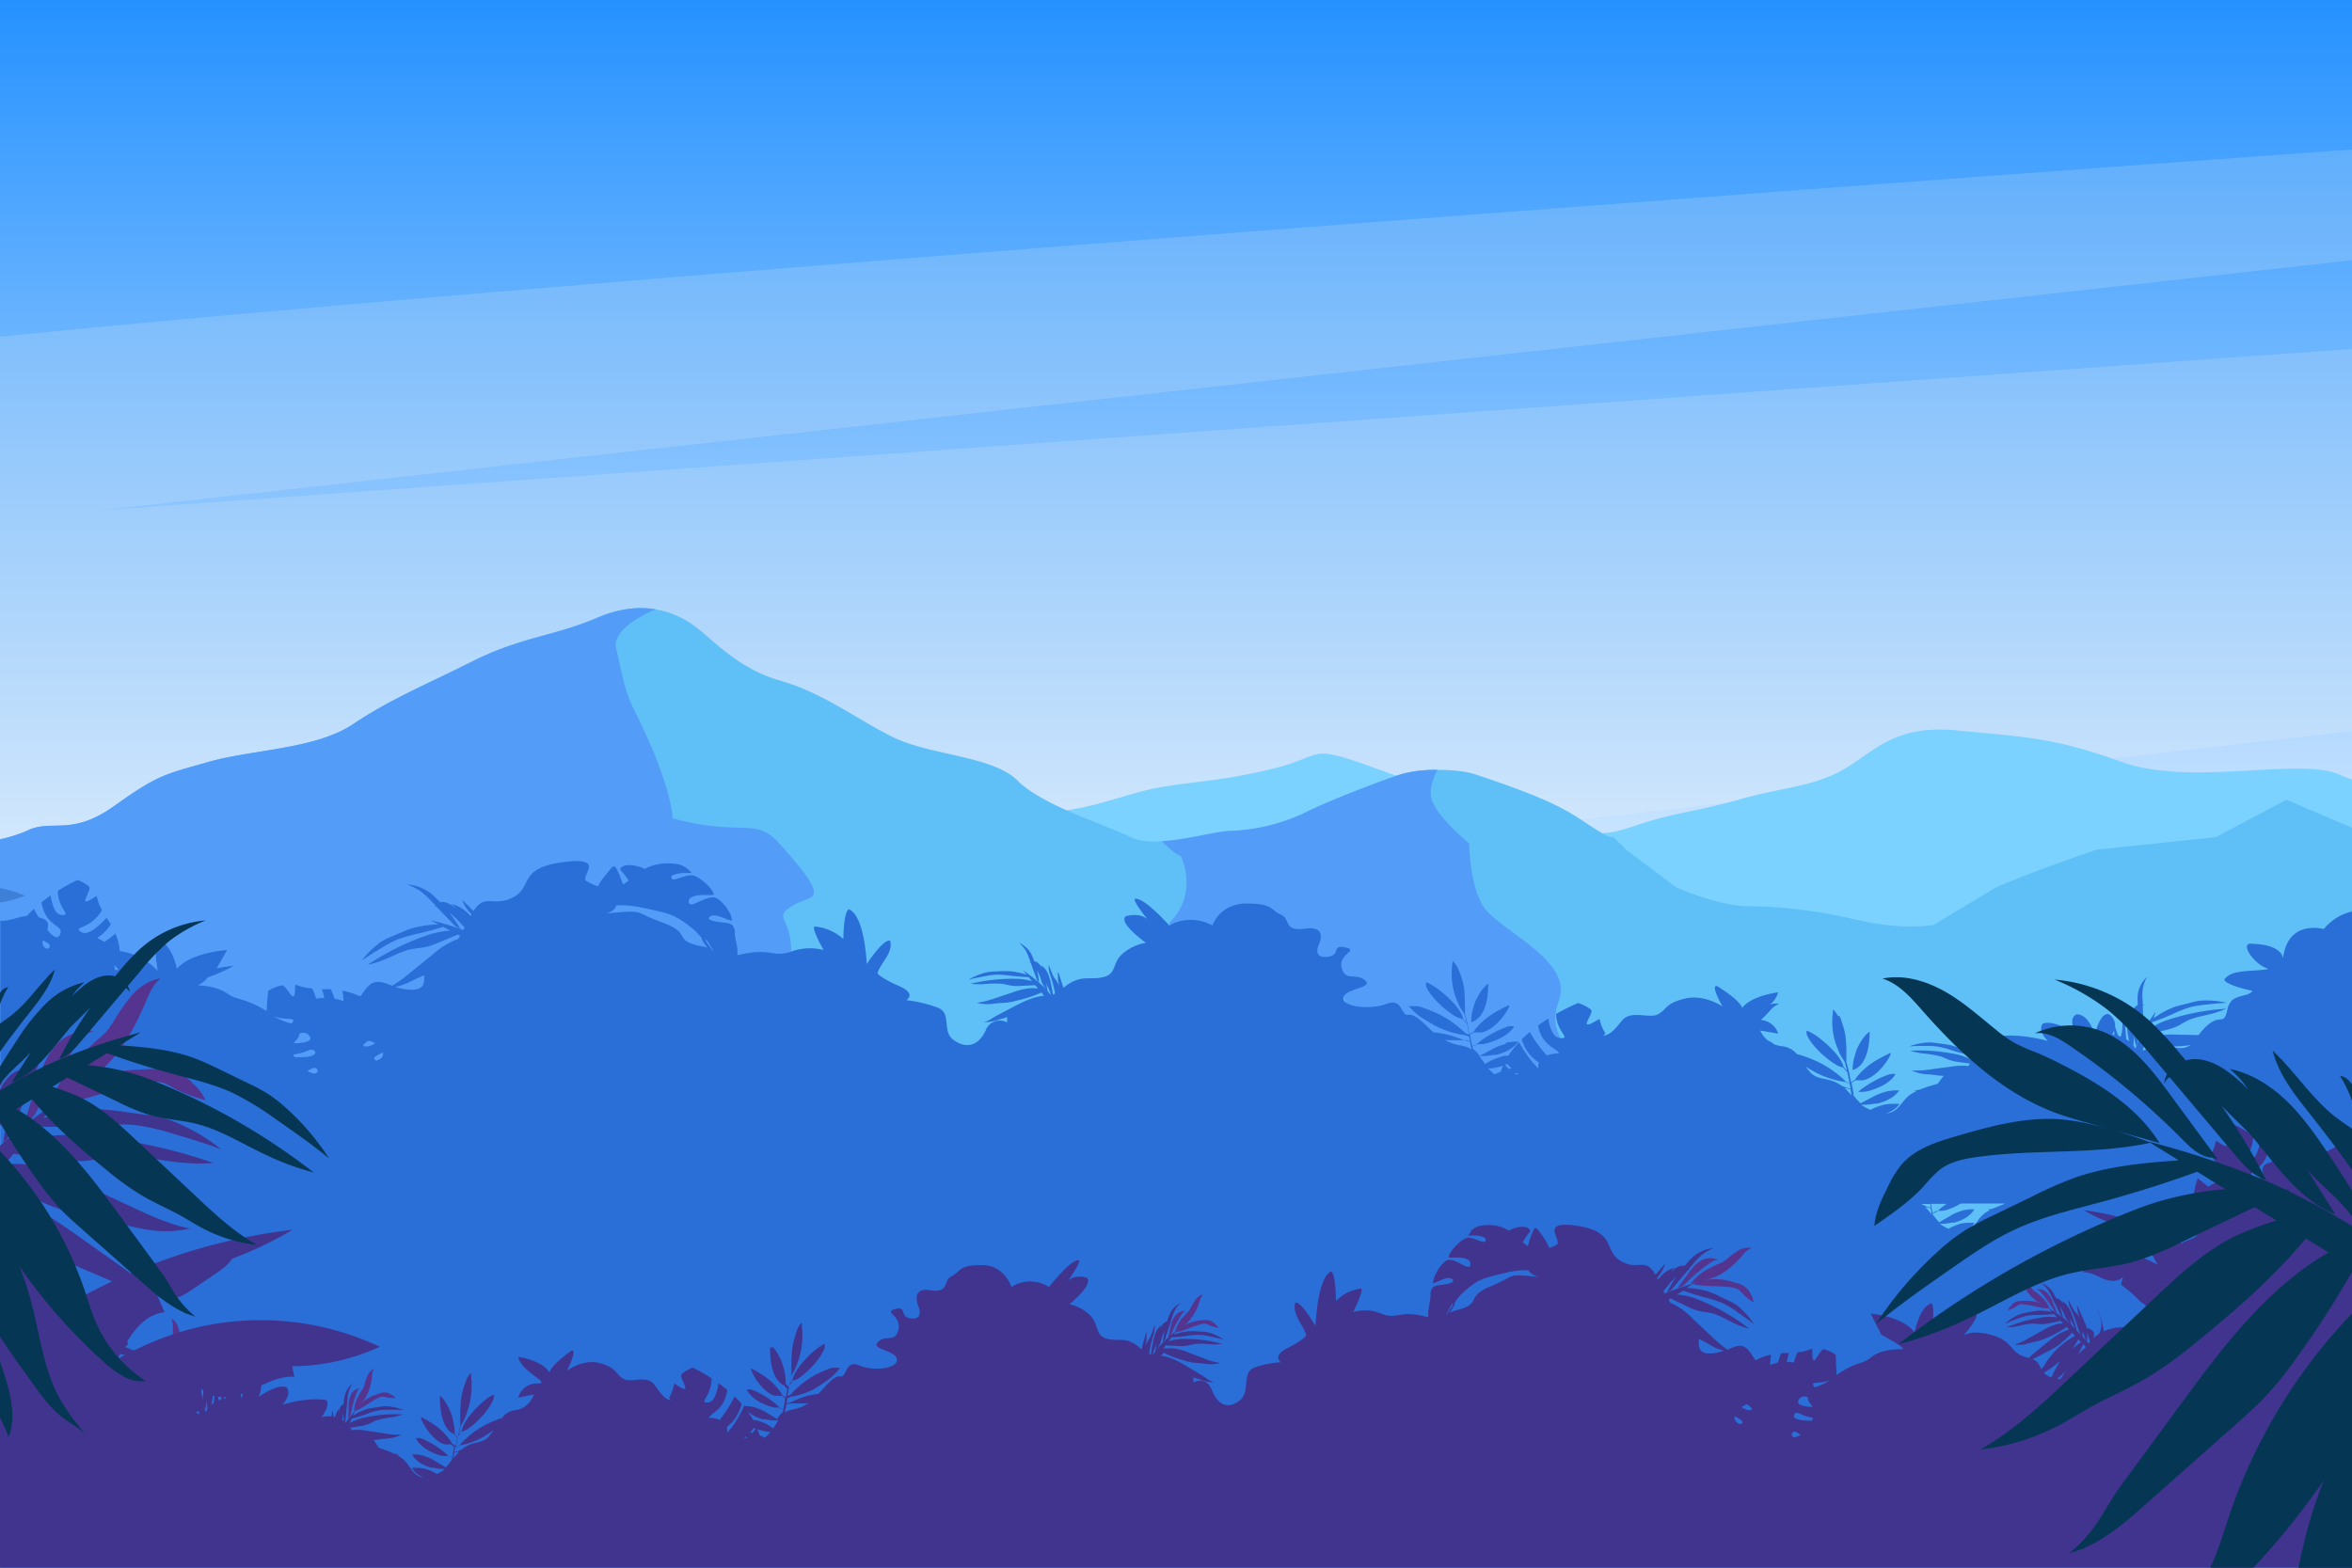 <svg xmlns="http://www.w3.org/2000/svg" xmlns:xlink="http://www.w3.org/1999/xlink" viewBox="0 0 750 500"><rect x="0" y="0" width="750" height="500" fill="#808080" stroke="none"/><defs><style>.cls-1{isolation:isolate;}.cls-2{fill:url(#linear-gradient);}.cls-3{fill:#fff8e8;mix-blend-mode:screen;opacity:0.16;}.cls-4{fill:#7cd2ff;}.cls-5{fill:#5fc0f8;}.cls-6{fill:#539df8;}.cls-7{fill:#3e7fd7;}.cls-8{fill:#2a6ed7;}.cls-9{fill:#40348e;}.cls-10{fill:#54348e;}.cls-11{fill:#053755;}</style><linearGradient id="linear-gradient" x1="375" y1="533" x2="375" y2="-53.22" gradientUnits="userSpaceOnUse"><stop offset="0.24" stop-color="#fff"/><stop offset="0.31" stop-color="#f0f8ff"/><stop offset="0.45" stop-color="#c9e4ff"/><stop offset="0.64" stop-color="#8ac4ff"/><stop offset="0.87" stop-color="#3499ff"/><stop offset="1" stop-color="#007fff"/></linearGradient></defs><g class="cls-1"><g id="BACKGROUND"><rect class="cls-2" width="750" height="500"/></g><g id="OBJECTS"><path class="cls-3" d="M750,47.66C557.55,61.61,163.5,90.79,0,107.4V317.92c227.88-24.72,626.63-70.56,750-84.78V111.29L31.38,162.81,750,83Z"/><path class="cls-4" d="M750,248.6a29.73,29.73,0,0,1-3.82-1.45c-12.36-5.85-47.65,3.85-69.65-4.15s-32-8-52-10-26,6-36,12-20,6-34,10-20,4-32,8-14,4-34-2-28-8-50-16-16-4-32,0-24,4-36,6-24,8-38,8-54,16-54,16l-62,104s110,30,118,31.5c7.52,1.41,371.41,20.17,415.47,22.44Z"/><path class="cls-5" d="M750,264l-20.9-8.94L706.53,267l-38,4s-18,6-32,12l-20,12s-10,2-26-2a157.8,157.8,0,0,0-34-4s-8,0-22-6l-16-12c-8-8,0,0-12-8-7.06-4.71-12-8-36-16-5.69-1.9-18-2-24,0s-22,8-30,12a60.26,60.26,0,0,1-24,6c-6,0-24,6-32,2s-28-10-36-18-28-8-40-14-22-14-36-18-22-14-28-18-16-8-30-2-24,6-40,14-26,12-38,20-32,8-46,12-16,4-30,14-20,4-28,8A44.1,44.1,0,0,1,0,267.68V500H750Z"/><path class="cls-6" d="M94.53,471s222-24,224-18S353,427,353,427l-16.5-28-20-42s-36-26-50-30-14-12-14.17-23.5-5.83-10.5.17-14.5,14,0-4-20c-7.8-8.67-12-2-34-8,0,0,0-10-12-34-3.69-7.38-4-12-6-20-1.43-5.74,7.44-10.46,12.56-12.66-5.11-.87-11.29-.45-18.56,2.66-14,6-24,6-40,14s-26,12-38,20-32,8-46,12-16,4-30,14-20,4-28,8A44.1,44.1,0,0,1,0,267.68V487.26Z"/><path class="cls-6" d="M376.53,273s6,12-3.82,21.5c0,0,13.82,14.5,27.82,16.5l27.76,6.5L438.53,345l22,32,27.74,27.79s66.26,36.21,70.26,27.54l-10.65-30.48S524.53,369,518.53,367s-16-26-20.91-35.88S500.53,319,496.53,311s-16-14-22-20-6-22-6-22-10-8-12-14c-.92-2.76.28-6.37,1.84-9.46A41.25,41.25,0,0,0,446.53,247c-6,2-22,8-30,12a60.26,60.26,0,0,1-24,6c-4.09,0-13.78,2.8-22.07,3.3C372.78,270.66,374.94,272.47,376.53,273Z"/><path class="cls-7" d="M0,287.85a36.45,36.45,0,0,0,8-2.17,46,46,0,0,0-8-2.48Z"/><path class="cls-8" d="M750,290.7a16.43,16.43,0,0,0-9,5.63s-11.46-3.33-13,9.34c0,0,0-4.67-10.89-4.67-2.29,1,2.3,7,6.31,8-4,1-11.46,0-13.76,3-1.72,1,3.44,3,8.6,4-1.72,2.5-6.88.5-8,6s-2.3,1-6.88,5.5a19.58,19.58,0,0,0-2.3,2.63l-6.57-.13a26.69,26.69,0,0,0-7.48.56,23.42,23.42,0,0,0-2.44.84l-.15.06.5-1.49,5.49-1.41a20.71,20.71,0,0,0,3.3-1c1.42-.61,2.66-1.51,4.06-2.16,2.24-1,4.81-1.39,7.24-2a29.37,29.37,0,0,0,4.83-1.69,75.53,75.53,0,0,0-17.66,3.27c-.83.26-1.66.53-2.46.86a23.3,23.3,0,0,0-4.13,2.2l.65-2q3.24-1.14,6.36-2.52a40,40,0,0,1,5.85-2.31,35.51,35.51,0,0,1,5-.8c2.21-.24,4.42-.48,6.64-.57a29,29,0,0,0-6.64-.76,15.64,15.64,0,0,0-2.37.15,19.39,19.39,0,0,0-2.14.46l-3,.76a29.21,29.21,0,0,0-2.85.81,27.55,27.55,0,0,0-6.39,3.52l.69-2.08,0,0c-.86,1.13-1.66,2.29-2.42,3.47l-.16.24h0c-.22.36-.45.73-.66,1.09-.56.93-1.08,1.88-1.55,2.84l-.23.29.1,0c-.59,1.25-1.09,2.54-1.55,3.83a7.24,7.24,0,0,0-.6-.93c0-.29,0-.57,0-.85s.08-.77.11-1.15,0-.74,0-1.1l.63,3.19c1-1.66.87-3.63.76-5.49,0-.53-.06-1.06-.08-1.59l.16-2.48a30.74,30.74,0,0,0,1.15,5.18,3.86,3.86,0,0,0,.44-2.41l-.24-6.19a1.32,1.32,0,0,1,.59.07,1.74,1.74,0,0,0-.59-.3c0-.54,0-1.08-.07-1.62a17.23,17.23,0,0,1,.15-3.8,12.82,12.82,0,0,1,1.33-3.46,9.42,9.42,0,0,0-3,5.7,15.89,15.89,0,0,0,0,2.76c0,.18,0,.37,0,.55a2.33,2.33,0,0,0-.57.34,3.82,3.82,0,0,0-1.2,2.4,10.56,10.56,0,0,0-.12,1.1,5.44,5.44,0,0,1,0-1.66,6.6,6.6,0,0,0-1.45,3.76,16.36,16.36,0,0,0,.3,4c.09.55.2,1.1.31,1.64a9.23,9.23,0,0,0-.89-.62c-.13-1.12-.24-2.25-.32-3.38a9.71,9.71,0,0,0-1-4.49c0,.28,0,.56,0,.84,0-.05,0-.09,0-.14l0,.24a26.68,26.68,0,0,1-.09,4.56c-.1.5-.25,1-.38,1.5-.24-.09-.51-.16-.77-.23a22.2,22.2,0,0,1-1-2.86s-.05.06-.08.09a4.31,4.31,0,0,0-1.86-4.11c-2.87-1-4.59,6.5-4.59,6.5s-1.72-6.5-5.73-6.5c-2.87,1-.57,6-.57,6s-6.88-4.5-10.32-3c-1.72,2.5,1.72,5.5,1.72,5.5s-8.59-2.5-16-1.5c-1.72,1.5,1.72,5.5,1.72,5.5a9.46,9.46,0,0,0-3.7-.29c0-.41-.09-.82-.15-1.23v-.18s0,.07,0,.11c0-.22-.07-.43-.12-.64a5,5,0,0,0-.36,2c-.2,0-.41.08-.63.13a5.16,5.16,0,0,0-1.49-2.6,4.32,4.32,0,0,1,.19,1.28,7.79,7.79,0,0,0-.22-.83,3.07,3.07,0,0,0-1.19-1.75,1.82,1.82,0,0,0-.47-.21c0-.14,0-.28-.05-.43a13.66,13.66,0,0,0-.35-2.11,7.69,7.69,0,0,0-2.94-4.12,10.1,10.1,0,0,1,1.4,2.55,12.47,12.47,0,0,1,.54,2.9c.05.41.09.83.14,1.25a1.34,1.34,0,0,0-.42.28,1,1,0,0,1,.44-.1c.17,1.59.34,3.18.52,4.77a7.55,7.55,0,0,0,.13.83c-.07.06-.15.1-.22.15l-.29-.39-.64-.78h0a.8.8,0,0,0-.15-.17q-1.06-1.27-2.25-2.46l0,0,.77,1.54a22.11,22.11,0,0,0-5.3-2.16c-.75-.17-1.52-.28-2.28-.38l-2.39-.32a16.34,16.34,0,0,0-1.7-.18,14.09,14.09,0,0,0-1.84.09,22.39,22.39,0,0,0-5,1.16c1.72-.13,3.44-.13,5.16-.13a26.81,26.81,0,0,1,3.91.19,30.79,30.79,0,0,1,4.75,1.27c1.7.53,3.43,1,5.17,1.39l.72,1.44a20.24,20.24,0,0,0-3.42-1.34c-.65-.18-1.32-.32-2-.45a59,59,0,0,0-13.93-1,23.21,23.21,0,0,0,3.9.88,34.63,34.63,0,0,1,5.79.95c1.15.38,2.2,1,3.37,1.31a16.64,16.64,0,0,0,2.64.51l3.39.47c-.09.1-.19.18-.28.28s-.08.37-.12.52l-.15,0a20.62,20.62,0,0,0-5.81.22l-6,.79a30,30,0,0,1-6.27.39,13.5,13.5,0,0,0,4.52,1.2c.53.05,1.07.07,1.61.11,1.16.1,2.3.31,3.46.39h.68a20.38,20.38,0,0,0-1.91,2.5l-2.72.82c-.4.12-.8.24-1.19.38s-1,.38-1.46.55a8.33,8.33,0,0,1-2.22.44,4.35,4.35,0,0,0,.71.18l-.07,0,.19,0a10.47,10.47,0,0,0-4.41,3.49c-1.26,1.47-2.53,3.48-5.4,3.64a7.63,7.63,0,0,0,.92-.31h0l.16-.07h0l.15-.07,0,0,.15-.08h0l.16-.09,0,0,.19-.1h0l.22-.13a7.47,7.47,0,0,0,2.41-2.21c-.75,0-1.39,0-2.37,0l-.22,0H603l-.23,0h0l-.22,0h-.08l-.24.05h-.06l-.2.05-.1,0-.24.06-.1,0-.18,0-.1,0-.25.07-.08,0-.21.06-.08,0-.28.08h0l-.17.05h0c-.56.17-1.08.35-1.48.5a12.22,12.22,0,0,0-2.18,1,11.68,11.68,0,0,1-3-1.62,18.7,18.7,0,0,0,4.23-.36h0l.19,0,.07,0,.14,0,.11,0,.1,0,.12,0h0a15.48,15.48,0,0,0,4-1.48h0a11.35,11.35,0,0,0,1.14-.71l0,0,.18-.13.13-.1.07-.06a7.94,7.94,0,0,0,1.62-1.75l-.49,0H605l-.45,0-.14,0-.34,0-.17,0-.41.06-.18,0-.3.06-.17,0-.39.08-.18,0-.31.07-.23.05-.27.07-.19.05-.36.11-.18.05-.23.07-.18.06h0a17.42,17.42,0,0,0-2.49,1c-1.84,1-3.31,1.74-4.15,2.2l0,0,0,0-.38.21h0l0,0a21.77,21.77,0,0,1-2.25-2.55c0-.15-.07-.31-.09-.45.51-.23,1.05-.41,1.54-.68h.21l.24,0h.05l.23,0h.09l.23,0h.07l.23,0h.09l.26,0h.05l.25-.05.08,0,.28,0h0l.28-.06.07,0,.62-.15h0l.66-.19h0c2.9-.88,5.87-2.42,7.35-4.34h0l.06-.09.06-.09.08-.1.06-.09.1-.16.07-.12a.35.35,0,0,1,.05-.08c0-.07.07-.13.1-.2h-.59l-.28,0h0l-.14,0h0l-.12,0h0l-.12,0h0l-.12,0h0l-.33.09h0l-.11,0h0a32.14,32.14,0,0,0-9.32,5h0l-.28.23,0,0-.26.22h0l-.16.15h0c-.47.26-1,.44-1.5.66-.24-1.19-.46-2.37-.68-3.56a14,14,0,0,0,1.33-.82l.33.08.25,0h1.19l.19,0h.07l.24,0h0c3.71-.7,7.31-5,8.74-8h0c0-.05,0-.1.07-.16l0,0,.06-.13a.64.64,0,0,1,0-.07l0-.1a.42.42,0,0,1,0-.1l0-.06.06-.17-.45.21-.2.1-.26.12-.22.11-.24.11-.22.11-.25.12-.2.11-.27.14-.18.09-.31.17-.14.07-.36.2-.09.05a23.44,23.44,0,0,0-7.53,6.11h0l-.18.26v0l-.18.28,0,.05-.1.18-.06,0c-.41.26-.81.54-1.26.77-.17-.93-.35-1.87-.55-2.8a5,5,0,0,0,1.22-1.12l.25-.1.07,0,.3-.14,0,0,.26-.14.05,0,.27-.17.06,0c.18-.13.36-.26.53-.4l0,0,.25-.22,0,0,.22-.21,0,0h0c2.33-2.46,2.89-6.56,3-9.62v0c0-.1,0-.2,0-.3V329l-.35.29-.15.13-.19.17-.16.16-.17.17-.15.15-.17.19-.13.15c-.06.07-.13.14-.18.21l-.12.15-.18.22-.12.15-.17.23-.11.16c-.06.07-.11.15-.17.23a.21.21,0,0,1,0,.06h0a18.28,18.28,0,0,0-1.66,3.12h0c0,.12-.09.24-.14.36l0,.08c0,.12-.09.24-.13.37l0,.07c0,.12-.09.25-.13.38l0,.05c0,.14-.09.27-.13.4v0l-.12.41v0c0,.15-.08.29-.11.43h0a13.63,13.63,0,0,0-.44,3.85,4.48,4.48,0,0,1-1.1,1c-.27-1.2-.56-2.39-.93-3.58v-.26a.76.76,0,0,0,0-.15v-.3c0-.57,0-1.17,0-1.8h0a47.86,47.86,0,0,0-.19-5.1,19.66,19.66,0,0,0-1.19-4.89h0l0-.08-.09-.22a.78.78,0,0,1,0-.14,2.29,2.29,0,0,1-.1-.23l0-.11-.12-.28,0-.06c-.11-.23-.21-.45-.33-.66l0-.07-.13-.24,0-.08L586,324l0-.07a1.59,1.59,0,0,0-.13-.22l0-.07-.15-.23,0,0-.36-.51,0,0-.14-.18-.05-.06-.13-.15,0-.06-.12-.13-.06-.06-.13-.12,0,0-.17-.15c0,.25-.08.53-.11.84v0a1.1,1.1,0,0,1,0,.18V323c0,.22,0,.45-.07.69h0a21.94,21.94,0,0,0,1.75,11.1h0l.15.33,0,.06.12.25,0,.07c0,.09.08.18.13.27l0,.05.35.65h0l.17.31,0,0,.18.3,0,0c.2.34.41.67.63,1l0,0,.2.29,0,.06.19.27,0,.06,0,.06c.27.87.5,1.74.71,2.62a5.91,5.91,0,0,1-1.18-1.37v0l0-.09-.09-.27,0-.06-.06-.15h0c-1.28-3.21-5.09-6.59-7.72-8.62a27.2,27.2,0,0,0-3.08-1.91h0l-.09,0,0,0-.26-.13,0,0-.06,0,0,0,0,0-.09-.05,0,0-.06,0,0,0-.06,0h0l-.07,0h0l0,0h0l0,0h-.08c0,.05,0,.11,0,.16v.06a.52.52,0,0,0,0,.11v.06l0,.15a.24.24,0,0,1,0,.08l0,.09s0,.06,0,.09l0,.08.06.18,0,.06.05.11,0,0c1.25,3.13,5.69,7.42,9.26,9.53h0l.33.2,0,0,.29.16,0,0a2.1,2.1,0,0,0,.3.15l.08,0,.24.12.06,0,.27.12.09,0,.23.08,0,0,.26.08.07,0,.1,0a7.62,7.62,0,0,0,1.3,1.43l0,0c.27,1.17.51,2.34.74,3.52-.41-.15-.82-.28-1.21-.44l-.09-.1-.08-.08-.25-.26-.06-.06c-.08-.07-.15-.15-.23-.23l-.08-.07-.3-.28h0a34.06,34.06,0,0,0-7.08-4.87,39.41,39.41,0,0,0-5.55-2.27c-.39-.14-.79-.27-1.21-.39h0l-.25-.07-.13,0-.12,0-.1,0a7.06,7.06,0,0,0-4.87-2.62,8.52,8.52,0,0,1-2.54-.64,6,6,0,0,0-1.87-1.14,8.52,8.52,0,0,1-2.47-3.22l5.73,1a6.28,6.28,0,0,0-3.38-3.8,7.73,7.73,0,0,0-2.14-.6c1-.89,1.93-1.84,2.82-2.81a7.07,7.07,0,0,1,3-2.29,6,6,0,0,0-2.93.22A7.55,7.55,0,0,0,567,316.5s-8.59,1-11.46,5c0,0,0-2-8-7-2.29-.5,1.72,6.5,1.72,6.5s-5.73-4-12-2.5-5.73,3.5-8.59,5-8.6-1.5-11.46,2c-2.38,2.91-3.59,4.42-5.9,4.85.21-.27.41-.54.6-.84a11.62,11.62,0,0,1-1.8-4.39c-.15-.35-3.15,2-4,1.56l-.1-.07c-.07-.07-.05-.23,0-.45.35-1.07,1.95-3.54,1.37-4.08-.13-.12-.28-.24-.43-.36a14,14,0,0,0-3.66-1.79h0l-.05,0L503,320l-.32.14-.63.27-.2.09-.2.09-.45.21-.49.23-.54.26-.28.14-.91.45c-.84.44-1.78.94-2.77,1.5a9.45,9.45,0,0,0,.09,1.22c0,.25.07.5.12.74s.17.7.27,1a7.32,7.32,0,0,0,.34.9c.08.19.16.37.25.55s.25.5.38.73l.13.22c1.05,1.77,1.89,2.43-.21,2.35a3,3,0,0,1-2.42-1.67l-.11-.19a10.68,10.68,0,0,1-.89-2.24c-.05-.17-.1-.34-.14-.51-.09-.34-.17-.7-.24-1.05,0-.18-.07-.36-.1-.54-.52.33-1.06.68-1.6,1.05s-.81.55-1.21.85l-.41.29a11.82,11.82,0,0,0,1.26,3.59l.14.23a8.81,8.81,0,0,0,.57.84h0l.3.37h0c.1.12.21.23.31.34l.16.17.31.3h0l.31.28a21.44,21.44,0,0,0,1.93,1.41l.25.17a2.91,2.91,0,0,1,1.14,1.2,10.42,10.42,0,0,0-3.85.67,39.55,39.55,0,0,1-5.47-7.5c-.44.37-.88.76-1.31,1.15s-.86.8-1.28,1.21a17.62,17.62,0,0,0,1.36,3.09l.17.28c.17.28.34.54.52.78a11.48,11.48,0,0,0,3.44,3.2,4.22,4.22,0,0,0-.16,1.9h0a2.73,2.73,0,0,1-.25-.23,22.84,22.84,0,0,1-2.79-3.22l-.21-.28c-.68-.94-1.35-1.95-1.94-2.95l-.11-.19-.11-.19c-.26-.45-.51-.9-.73-1.33h0c-.33.34-.64.69-.95,1.05a28.22,28.22,0,0,0-2.48,3.28l-.19,0-.06,0-.2,0-.1,0-.24.06-.1,0-.18,0-.1,0-.25.07-.09,0-.21.06-.07,0-.28.08h0l-.17.05h0l-1.48.5a12.49,12.49,0,0,0-2.35,1.06h0l-.05,0-.3.18-.07,0-.33.21h0l-.55.39a31.12,31.12,0,0,1-1.87-2.59,17.08,17.08,0,0,0,4.53-.34h0l.19,0h.07l.14,0,.11,0,.1,0,.12,0h0a16.25,16.25,0,0,0,4-1.48h0a12,12,0,0,0,1.13-.72l0,0,.18-.13.13-.11.07-.06a8.11,8.11,0,0,0,1.62-1.74l-.49,0h-.14l-.45.05H483l-.34,0-.17,0-.41.06-.18,0-.3.05-.17,0-.39.08-.18,0-.31.07-.23.06L480,333l-.18.05-.36.1-.18.05-.23.08-.18.06h0a16.35,16.35,0,0,0-2.49,1c-1.84,1-3.31,1.75-4.15,2.21h0l0,0-.38.22h0l-.07,0h0l0,0h0a7.63,7.63,0,0,0-2.08-2.22c-.06-.3-.11-.59-.16-.83.51-.23,1.05-.42,1.54-.68h.21l.24,0h0l.23,0h.09l.23,0h.07l.23,0,.09,0,.26,0h0l.25-.05H473l.28-.06h0l.29-.07h.06l.63-.16h0l.65-.18h0c2.9-.88,5.87-2.42,7.35-4.33h0l.06-.08.06-.09a.76.76,0,0,0,.08-.11l.06-.09.1-.16.07-.11a.41.41,0,0,1,0-.09l.1-.19h-.59l-.28,0h0l-.14,0h0l-.12,0h0l-.12,0h0l-.13,0h0l-.33.09h0l-.11,0h0a32.38,32.38,0,0,0-9.32,5h0a3.11,3.11,0,0,0-.28.23h0l-.26.22v0l-.16.14h0c-.47.26-1,.44-1.5.66-.24-1.18-.46-2.37-.68-3.55.47-.25.89-.54,1.33-.82l.33.07.25,0h.09l.16,0h.94l.19,0h.07l.23,0h0c3.71-.69,7.31-5,8.74-8h0c0-.06.05-.11.07-.16l0,0,.06-.13,0-.07,0-.1a.36.36,0,0,1,0-.09l0-.07.06-.16-.45.21-.21.09-.25.12-.22.11-.24.12-.22.1-.25.13-.2.1-.27.14-.18.1-.31.16-.14.08-.36.2-.09.05a23.31,23.31,0,0,0-7.53,6.1h0l-.18.26v0l-.18.27,0,.05-.11.19h-.05a13.3,13.3,0,0,1-1.26.78c-.17-.94-.35-1.88-.56-2.81a4.73,4.73,0,0,0,1.23-1.12l.25-.1.07,0,.3-.15.05,0,.26-.15.05,0,.27-.17.06,0c.18-.12.36-.26.53-.4l0,0a1.7,1.7,0,0,0,.24-.22l0,0,.22-.22,0,0h0c2.33-2.46,2.89-6.56,3-9.62v0c0-.1,0-.2,0-.29v-.94l-.35.29-.16.14-.18.17-.16.15-.17.17-.15.16a1.54,1.54,0,0,0-.17.19l-.13.15a1.8,1.8,0,0,0-.19.2l-.11.15-.19.23-.11.14-.17.24-.11.15-.17.24,0,.05h0a17.69,17.69,0,0,0-1.66,3.13h0v0c0,.12-.09.23-.14.35l0,.08c-.05.13-.09.25-.14.37a.19.19,0,0,1,0,.07c-.05.13-.09.25-.13.38l0,.06c0,.13-.09.26-.13.39v0l-.12.41v0l-.12.42h0a13.67,13.67,0,0,0-.44,3.85,4.18,4.18,0,0,1-1.11,1c-.26-1.2-.55-2.39-.92-3.58v-.7c0-.57,0-1.18,0-1.8h0a47.86,47.86,0,0,0-.19-5.1,19.64,19.64,0,0,0-1.19-4.9h0l0-.09-.09-.22a.69.69,0,0,1-.05-.13,2.44,2.44,0,0,1-.1-.24,1.17,1.17,0,0,1-.05-.11l-.12-.28,0-.06-.33-.66,0-.06c0-.09-.09-.17-.13-.25l0-.08a2.53,2.53,0,0,1-.13-.22l-.05-.08a2.53,2.53,0,0,0-.13-.22l0-.06-.15-.24,0,0c-.12-.18-.24-.35-.36-.5l0,0c-.05-.06-.09-.12-.14-.17l0-.07-.13-.14-.06-.07-.11-.12-.06-.07-.13-.12-.05,0a1.29,1.29,0,0,0-.17-.16c0,.26-.08.54-.12.85v0c0,.06,0,.12,0,.18v.13c0,.22-.05.45-.07.69h0a22,22,0,0,0,1.75,11.1h0l.15.33,0,.06.12.26,0,.07.14.27,0,0c.11.22.23.44.35.66h0l.18.32,0,0,.18.3,0,0q.29.5.63,1l0,0a3,3,0,0,0,.2.29l0,.06.19.27,0,.06.05.06c.26.87.5,1.75.71,2.63a6.12,6.12,0,0,1-1.18-1.37v-.05l0-.08-.09-.28,0-.06a.88.88,0,0,0-.05-.15h0c-1.28-3.21-5.09-6.59-7.72-8.63a27.12,27.12,0,0,0-3.08-1.9h0l-.09-.06h0l-.26-.14,0,0-.06,0-.06,0-.05,0-.08,0,0,0-.06,0,0,0-.06,0h0l-.07,0h0l0,0h-.07l0,0h0a1,1,0,0,0,0,.16v0a.36.36,0,0,0,0,.11.13.13,0,0,0,0,.06l0,.16a.19.19,0,0,1,0,.07l0,.1s0,.05,0,.08l0,.09.06.17s0,0,0,.06,0,.08,0,.12l0,0c1.26,3.12,5.69,7.42,9.27,9.53h0l.34.19.05,0,.29.16,0,0,.3.15.08,0,.24.11.06,0,.27.11.09,0,.23.09h.05l.25.09.08,0,.1,0a8,8,0,0,0,1.3,1.44l0,0c.27,1.16.51,2.33.73,3.51-.4-.15-.81-.27-1.2-.44l-.1-.1-.07-.07-.25-.27-.06,0-.23-.23-.08-.08-.3-.28h0a34.06,34.06,0,0,0-7.08-4.87,39.41,39.41,0,0,0-5.55-2.27,11.4,11.4,0,0,0-1.21-.39h0l-.06,0-.25-.06-.13,0-.12,0-.15,0-.1,0-.24,0h-.06l-.19,0-.09,0-.18,0h-.07l-.24,0h-.06l-.18,0h-.08l-.18,0h-.05l-.22,0h-.5c.08.08.15.16.23.23.65.66,1.31,1.35,2,2h0a14,14,0,0,0,1.42,1.12c1.58,1.06,2.92,1.8,4.48,2.73a29.15,29.15,0,0,0,8.22,2.91l.38.07.28.05.33.06.27,0,.35.05c.43.18.88.32,1.32.49.1.54.2,1.09.31,1.63-.46-.09-.91-.17-1.36-.27h0l-.31-.15-.22-.09-.11,0-.24-.11-.08,0-.27-.11h0l-.92-.38-.1,0-.26-.1-.06,0h0a28.49,28.49,0,0,0-7.74-1.77l-.09-.09c-2.3-2-5.73-6-8-5.5s-1.72-5.5-6.87-3.5-14.33,1-13.76-2,9.74-3,6.88-5.5-6.3.5-7.45-4,5.73-5.5,1.15-6.5-1.15,2.5-5.73,3-2.87-3.5-2.87-3.5,3.44-6.5-4-5.5-4.59-3-8-4.5-2.3-3.5-10.89-3.5-10.89,7-10.89,7a14.18,14.18,0,0,0-13.75,0s-8-9-10.89-8.5c-.82.36,2.17,4.29,3.94,6.51-1.15-.95-3.25-1.86-6.81-1-2.86,2,6.31,8.5,6.31,8.5a15.47,15.47,0,0,0-7.45,3.5c-3.44,3-1.72,6.5-6.31,7.5-2.74.6-4.66.13-6.87.51-.11-.29-.19-.59-.31-.87.11.29.21.58.31.87a11.24,11.24,0,0,0-5.16,2.49l-.51.38c-.47-1.45-.93-2.9-1.4-4.35a.87.87,0,0,0-.43-.6,21,21,0,0,1,.1,2.39c.06.55.25,1.09.36,1.64l0,.22a4.65,4.65,0,0,0-.2-.52,23.06,23.06,0,0,0-1.41-2.08,21.37,21.37,0,0,1-1.41-3.31l0-.18s0,.07,0,.1c-.09-.2-.18-.4-.28-.6a7.57,7.57,0,0,0,.57,3.52,40.3,40.3,0,0,1,1.41,5.39l0,.18c-.22.13-.44.24-.65.34-.21-1.33-.45-2.67-.75-4a13.2,13.2,0,0,0-1-3,5.8,5.8,0,0,0-2.17-2.42,4.59,4.59,0,0,1,.49,1.22,7.29,7.29,0,0,0-.42-.78,3.32,3.32,0,0,0-1.58-1.49,2.11,2.11,0,0,0-.51-.12l-.15-.41a14.64,14.64,0,0,0-.85-2,8.35,8.35,0,0,0-3.87-3.49,11.62,11.62,0,0,1,2,2.23,14,14,0,0,1,1.22,2.74l.44,1.2a1,1,0,0,0-.34.35.91.91,0,0,1,.4-.18l1.65,4.57a3.33,3.33,0,0,0,1,1.67,24,24,0,0,0-.68-4l.85,1.77c.13.39.27.78.4,1.18a8.06,8.06,0,0,0,2.18,3.84c-.16-.83-.32-1.65-.49-2.48.11.27.23.54.36.8s.28.54.42.82a9.3,9.3,0,0,1,.54,1.41,5.53,5.53,0,0,0,.3.83l0,0a36.39,36.39,0,0,0-3-3.28h.09l-.26-.16c-.63-.59-1.29-1.17-2-1.72-.26-.22-.53-.43-.81-.64h0c-.06-.06-.13-.1-.19-.15-.9-.69-1.84-1.36-2.79-2l0,0,1.12,1.36a23.61,23.61,0,0,0-5.7-1.13c-.77,0-1.55,0-2.32,0l-2.42.12a16,16,0,0,0-1.7.14,13.17,13.17,0,0,0-1.78.42,21.52,21.52,0,0,0-4.62,2.05c1.65-.44,3.34-.75,5-1.07a26.48,26.48,0,0,1,3.87-.53,31.63,31.63,0,0,1,4.95.37c1.79.2,3.59.34,5.39.41l1.05,1.28a20.64,20.64,0,0,0-3.67-.68c-.68-.06-1.36-.07-2.05-.08a59.12,59.12,0,0,0-13.86,1.58,23.47,23.47,0,0,0,4,.15,36.4,36.4,0,0,1,5.9-.14c1.21.16,2.38.54,3.6.67a17.51,17.51,0,0,0,2.71,0l4.43-.21.8,1h-.13c-.67,0-1.35-.08-2-.06a20.47,20.47,0,0,0-5.62,1.27l-5.73,1.89a29.06,29.06,0,0,1-6,1.52,13.55,13.55,0,0,0,4.71.35c.53,0,1.06-.13,1.6-.18,1.16-.12,2.33-.12,3.48-.26a26,26,0,0,0,3.4-.71,44.6,44.6,0,0,0,7.45-2.48l.84,1c-3.83.43-7.3,2.23-10.62,4l-4.13,2.17c-.36.19-.73.38-1.08.59s-.85.55-1.29.81a8.18,8.18,0,0,1-2.07.84,6.28,6.28,0,0,0,.75,0l-.07,0,.31,0a13.42,13.42,0,0,0,3.45-.66l3.06-.92a4.13,4.13,0,0,0-.05,1.74,4.8,4.8,0,0,0-6.88,2.5c-2.29,5-6.3,6-10.31,3s0-9-5.73-10.5A40.25,40.25,0,0,0,289,319s3.44-2-2.29-4.5-6.88-4-6.88-4c.57-3,5.16-6.5,4-10.5-2.29-.5-7.45,7.5-7.45,7.5s-.57-15.5-5.73-17.5c-1.72,1-1.72,9.5-1.72,9.5a15.64,15.64,0,0,0-9.17-4c-1.14.5,2.87,7.5,2.87,7.5a17.45,17.45,0,0,0-10.32.5c-5.73,2-6.49-1.17-15.66.83-.53.12-1,.22-1.46.3,0-.1,0-.2-.05-.31v-.06a.69.69,0,0,0,0-.13v-.06l0-.14v-.05l0-.13v-.07l0-.14v-.05c0-.06,0-.11,0-.17v0l0-.17v0l0-.16v0l0-.18v0l0-.19h0c-.34-1.92-.73-3.8-.81-4.43h0V298a1.71,1.71,0,0,0,0-.31v-.06a2.54,2.54,0,0,0,0-.29v0c0-.09,0-.18,0-.26v0a2.16,2.16,0,0,0-.05-.27v-.05c0-.18-.08-.35-.13-.51l0-.05a2,2,0,0,0-.08-.22v0l-.09-.2,0,0a1.28,1.28,0,0,0-.11-.2l0,0a3.18,3.18,0,0,0-.27-.37l0,0-.15-.16h0a1.07,1.07,0,0,0-.16-.14l0,0-.19-.13,0,0a3.22,3.22,0,0,0-.46-.21h0a5.22,5.22,0,0,0-1.34-.26c-.67-.1-7.45-.57-4.59-2.14,1.08-.58,3.39.26,5,1l.09,0,.12.06.12.06.13.05.09,0,.09,0,.09,0,.14.07.07,0,.09.05.06,0,.13.07h0l.46.24h0l0-.2a.13.13,0,0,0,0-.06l0-.21a.09.09,0,0,1,0-.05l-.06-.22s0,0,0-.06l-.06-.2a.24.24,0,0,1,0-.08c0-.06-.05-.13-.08-.2s0-.05,0-.08l-.08-.2a.36.36,0,0,1,0-.09,1.54,1.54,0,0,0-.08-.19l0-.1a1.42,1.42,0,0,0-.08-.18l-.06-.11a1.3,1.3,0,0,0-.08-.17s-.05-.08-.07-.13l-.08-.15a.64.64,0,0,1-.08-.14,1,1,0,0,1-.08-.14s-.07-.1-.1-.16l-.07-.12c0-.05-.07-.11-.11-.17l-.06-.09-.13-.2-.05-.07-.15-.22,0-.06c-.06-.07-.11-.15-.16-.22l0,0-.19-.26h0a15,15,0,0,0-2-2.11h0q-.31-.27-.6-.48l-.05,0-.14-.09-.05,0-.13-.07,0,0-.14-.08-.17-.07-.18-.06h0l-.18-.05h0l-.2,0h0l-.19,0h0c-3-.18-7.1,3.45-7.72,1.76s1.45-2.31,3.62-2.52l.34,0h.05l.34,0h0l.34,0h3.13c.34-1.62-4.3-5.76-6.59-6.27l-.27-.05h-.36c-2.23,0-5.49,2-6.1,1.11-.79-1.15,1.3-1.62,3.29-1.81h.12l.19,0h2.74c-.11-.13-.21-.26-.32-.38l-.11-.12-.23-.24-.13-.12-.22-.21-.13-.11-.24-.2-.12-.09-.34-.24,0,0c-.12-.08-.24-.16-.37-.23l-.12-.08-.26-.14-.14-.07-.24-.12-.16-.07-.25-.1-.14-.06-.32-.12-.06,0-.39-.12-.14,0-.25-.06-.16,0-.23-.05-.17,0-.07,0h0a16.53,16.53,0,0,0-5.69.18,13.68,13.68,0,0,0-4,1.45h0l0,0a11.88,11.88,0,0,0-4.5-1.22c-2-.09-3.21.55-3.37,1.39.11.11.21.22.31.34l.06.06.25.28a18.22,18.22,0,0,1,2.14,2.89l-1.74,1.21a3.94,3.94,0,0,1-.41-.94,23.1,23.1,0,0,0-1.69-4c-.74-1.67-1.56-.53-2.71.94s-2.6,3-3.15,4.59A14.81,14.81,0,0,1,187,281c-2.3-1.33,6.87-8-7.65-6s-9.16,8-16,11.33c-6.16,3-8.64-1.5-12.38,4.23-.95-.88-1.81-1.84-2.75-2.73l-.17-.22s0,.09.08.14c-.25-.24-.5-.47-.77-.69a12.11,12.11,0,0,0,3,4.47l-.33.61a16.33,16.33,0,0,0-1.57-1.54,9.92,9.92,0,0,0-4.57-2.24,7.67,7.67,0,0,1,1.47,1.43,13.14,13.14,0,0,0-1.08-.86,5.68,5.68,0,0,0-3.16-1.26,3.46,3.46,0,0,0-.78.09c-.16-.16-.32-.32-.47-.49a25,25,0,0,0-2.49-2.33,14.15,14.15,0,0,0-7.62-2.86,18.69,18.69,0,0,1,4.2,2.08,22.79,22.79,0,0,1,3.49,3.15l1.38,1.43a1.41,1.41,0,0,0-.23.66A1.16,1.16,0,0,1,139,289l5.28,5.46a5.73,5.73,0,0,0,2.52,1.78,39.08,39.08,0,0,0-3.6-5.22l2.33,2,1.33,1.43c.42.45.85.9,1.3,1.34-.16.3-.31.59-.46.85-1.09-.42-2.19-.82-3.31-1.18q-.77-.26-1.53-.48h0a2.47,2.47,0,0,0-.36-.11q-2.53-.75-5.15-1.34h0l2.44,1.31a35.2,35.2,0,0,0-8.6,1.29c-1.09.34-2.13.78-3.17,1.22l-3.24,1.38a22,22,0,0,0-2.25,1.05,15.31,15.31,0,0,0-2.17,1.47,27,27,0,0,0-5,5.13c2-1.43,4.09-2.71,6.2-4a37,37,0,0,1,5-2.67,47.83,47.83,0,0,1,7.06-2c2.6-.61,5.17-1.32,7.69-2.12l2.29,1.23a30.79,30.79,0,0,0-5.5.9c-1,.26-1.92.58-2.87.92a80.36,80.36,0,0,0-18,9.1,33,33,0,0,0,5.63-1.81c2.67-1.07,5.18-2.51,8-3.13,1.77-.39,3.63-.45,5.4-.88a25.6,25.6,0,0,0,3.74-1.34l6-2.5.73.4c-.24.39-.48.74-.71,1.06-.44.14-.88.29-1.3.46a27,27,0,0,0-6.91,4.57L131.08,310a45.64,45.64,0,0,1-6,4.38c-3.6-1.3-6-2.59-9.1,1.92a17.93,17.93,0,0,1-1.12,1.47,26.89,26.89,0,0,0-5.65-1.81h0c.14,1,.27,2.15.33,3.32a26.49,26.49,0,0,0-2.91-.77,13.79,13.79,0,0,0-1.17-3h-.28l-.45,0c-.75,0-1.43,0-2.07-.07a28.54,28.54,0,0,1,.73,2.86c-.37,0-.75,0-1.16.05l-1.47.14a11.28,11.28,0,0,0-1.3-3.26,16.53,16.53,0,0,1-5.18-1.16c-.4-.09.11,3.37-.74,3.74l-.12,0c-.11,0-.25-.1-.42-.27-.81-.84-2.26-3.38-3.1-3.27-.19,0-.38.06-.58.11A14.2,14.2,0,0,0,85.55,316v0s0,0,0,0a.39.39,0,0,0,0,.13c0,.08,0,.18-.06.31s0,.37-.09.61l0,.18a1.36,1.36,0,0,1,0,.2l-.06.44c0,.15,0,.32-.05.49s0,.34-.06.53l0,.28c0,.29-.05.6-.07.91-.06.73-.09,1.53-.12,2.39-7.47-4.52-9.08-3.18-12.51-5.57-2.9-2-6.7-2.51-9.35-2.63l.63-.41a7.92,7.92,0,0,0,2.46-2.13A51.87,51.87,0,0,0,74.59,308c-1.84.21-3.66.51-5.48.83L72.42,303s-11.46.67-16,6c0,0-1.53-8-6.11-9.33-1.53,1.33,0,10,0,10a20.54,20.54,0,0,0-12.1-6.35,20.19,20.19,0,0,0-1.38-5.57h0c-1,.84-2.23,1.8-3.51,2.67a14.51,14.51,0,0,0-2.36-1.23,13.74,13.74,0,0,0,4.37-4.41l-.14-.22-.21-.33c-.37-.55-.69-1.06-1-1.53-2.62,2.88-6.05,5.87-8.1,4.56l-.14-.08c-2.61-1.75,3.16-.66,6.79-6.92a12.52,12.52,0,0,1-1.64-4.39c-.13-.34-2.85,2-3.6,1.56a.22.22,0,0,1-.09-.07c-.06-.07,0-.23,0-.45.31-1.06,1.77-3.54,1.24-4.08l-.38-.35a12.56,12.56,0,0,0-3.33-1.8h0l0,0-.13.06-.29.13-.57.27-.18.09-.18.09-.41.21-.45.23-.48.26-.26.14-.83.46c-.76.43-1.61.93-2.52,1.5a11.45,11.45,0,0,0,.09,1.21,6,6,0,0,0,.11.74q.11.54.24,1c.1.32.2.62.31.9s.15.38.22.55l.35.73.12.22c1,1.78,1.72,2.43-.19,2.36a2.74,2.74,0,0,1-2.2-1.68l-.1-.19a11,11,0,0,1-.81-2.24,4.7,4.7,0,0,1-.12-.51c-.08-.34-.15-.69-.22-1.05l-.09-.54c-.48.33-1,.68-1.45,1.05s-.74.56-1.11.85c-.12.1-.24.2-.37.29a12.73,12.73,0,0,0,1.15,3.59l.12.23c.17.3.34.58.52.84h0c.09.13.18.25.28.37h0l.27.33.15.17.28.3h0l.29.28a19.33,19.33,0,0,0,1.74,1.41l.23.17c.67.53,1.12,1,1.12,1.67a2.33,2.33,0,0,1-.23.94l-.06.11a1.82,1.82,0,0,1-.19.31,1.14,1.14,0,0,1-.22.22c-.84.62-2.18-.46-3.61-2.23.49-1.49.5-2.85-1.53-3.58-.42-.15-.81-.27-1.18-.38-.55-.9-1.07-1.82-1.53-2.69-.4.38-.8.76-1.19,1.15s-.69.71-1,1.08c-2.17.17-3.85,1.09-6.87,1.51a6.68,6.68,0,0,1-1.64.05V500H750ZM15.82,302a1,1,0,0,1-.44.59l-.09,0-.62-.11a2.05,2.05,0,0,1-.94-2.6c.44.28.85.51,1.18.71l.2.12.28.19.14.12h0l.12.13A.75.75,0,0,1,15.82,302Zm21.27,7.43-.48-.12c0-.49-.09-1-.16-1.55.48.54,1,1.07,1.4,1.53Zm.88.32c0-.1,0-.19.05-.29l.62.65A5.08,5.08,0,0,0,38,309.72Zm57.46,19.92.2-.06a2.83,2.83,0,0,1,2.28.05,2.45,2.45,0,0,1,.74.71.61.61,0,0,1,.07.1,1.84,1.84,0,0,1,.18.33,1.35,1.35,0,0,1,.08.3c.07,1.13-2.26,1.58-5.32,1.66C94.34,331.67,95.47,331.08,95.43,329.64ZM93,326.37s0,0-.08.07a20,20,0,0,1-5.23-2.11l-.29-.18.59.2c.36.1.71.19,1,.26l.66.13.9.13.29,0C93.18,325.13,94.27,324.89,93,326.37Zm.86,10.76-.06-.13a6.74,6.74,0,0,1-.26-.69A16.22,16.22,0,0,0,98.39,335l.24-.09a2.79,2.79,0,0,1,.35-.11l.21,0h0l.19,0a1,1,0,0,1,.89.34.93.93,0,0,1,.29.68c0,.41-.56.72-1.38,1h0l-.6.14a3.43,3.43,0,0,1-.34.06l-.35.06A28.24,28.24,0,0,1,93.88,337.13Zm6.59,5.3A8.55,8.55,0,0,1,98,341.6c1.11-.59,1.83-1.08,2.43-1a1,1,0,0,1,.5.25c.29.26.41.49.38.72S101,342.18,100.47,342.43Zm16.37-8.67c-1.73,0-1-.72.72-1.87a8,8,0,0,1,2.12.88,7.64,7.64,0,0,1-1.92.86A3.3,3.3,0,0,1,116.84,333.76Zm4.48,3.91a3.81,3.81,0,0,1-1.25.58,2.36,2.36,0,0,1-.39-.19l-.1-.07c-.58-.43-.17-.91.8-1.46a.41.41,0,0,1,.11-.07l0,0,.11-.06.06,0c.42-.23.93-.47,1.48-.72A1.86,1.86,0,0,1,121.32,337.67Zm9.94-22a16.38,16.38,0,0,1-5.17-.9,20.13,20.13,0,0,0,4.39-1.5c.7-.33,1.38-.71,2.08-1,.88-.43,1.8-.82,2.71-1.21C135.28,313.51,135.4,315.67,131.26,315.67Zm91.69-14c-8.41-2-2.3-4-11.46-7.34s-6.12-4-14.52-3.33c-7.15.57-1,.65-.46-2.21h0c3.51-.3,6.91.36,11.07,1.29,2.48.56,6,1.25,8.08,2.49l.46.25.4.23a37.94,37.94,0,0,1,4.38,3.14l.2.16h0l.3.27.06.05.11.1.07.07.1.1.07.06.1.1.07.07.09.09.08.08.09.09.07.08.09.08a.27.27,0,0,0,.07.08l.08.09.07.08.08.09.07.07.08.09.06.07.08.08.06.08.07.08.07.07.07.09.05.07.07.08.06.06.06.08.05.07.06.07.06.06.05.07.05.07,0,.06.05.06,0,.06,0,.06,0,.06,0,.05,0,.06,0,0,0,.05,0,0,0,.05,0,0,0,0,0,0,0,0,0,0,0,0,0,0,0,0v0l0,0h0l0,0h0l0,0c.24.41,1,1.58,1.74,2.55A20.71,20.71,0,0,0,223,301.67Zm4.25,1.46c-.62-1.12-1.84-2.42-2-3-.48-1.73,1.39,1.67,2.43,3.27C227.5,303.28,227.35,303.21,227.2,303.13ZM466.11,333.5a15,15,0,0,1-5.41-1.83l1.82.09h2.62l.59,0h.33l.26,0h0l.26,0h0l.22,0h.06l.18,0h.05l.21,0c.47.11,1,.19,1.42.29h0c.08.43.15.85.24,1.28s.15.83.24,1.34A9.55,9.55,0,0,0,466.11,333.5Zm12.41,8.35c-.66.25-1.3.53-1.91.81a16.55,16.55,0,0,1-1.33-1.16c-.26-.25-.49-.5-.72-.74l.18,0,.15,0,.32,0,.17,0,.33-.05.13,0c1-.16,1.91-.38,2.94-.63l.54-.14A20.86,20.86,0,0,0,478.52,341.85Zm3.4-1.07-.2.05-.11,0-.21.05-.1,0h0l-.18.05c-.28-.3-.57-.6-.84-.92l-.36-.42c.25-.08.49-.16.72-.25h.05a12.48,12.48,0,0,0,1.28,1.39Zm1,1.94a8.31,8.31,0,0,0,.81-.57l.17.11a2.48,2.48,0,0,0,.31.18l.12.07A12.46,12.46,0,0,0,483,342.72Zm105.17,3.87-.24-.1-.08,0-.27-.12h0l-.4-.16c-4.05-2.86-7.18-1.4-9.81-4.16a14.48,14.48,0,0,1-1.45-1.82c.93.57,1.84,1.09,2.83,1.67a29.31,29.31,0,0,0,8.21,2.92l.38.07.28.05.33.05.27.05.35.05c.43.18.88.31,1.32.48.1.55.21,1.09.31,1.64l-1.36-.28h0l-.31-.14-.22-.1Zm.16.51.18,0h0l.21,0c.47.11.95.2,1.43.3h0l.24,1.28c0,.21.08.46.13.72A23.49,23.49,0,0,0,588.28,347.1Zm42.36-12.55.4,1.89c0,.15,0,.31,0,.46l-.58.32A23.88,23.88,0,0,0,630.64,334.55Zm-16.74,50-.22-.1-.08,0-.25-.12h0l-.37-.16-.22-.16h2.77c.07.39.13.77.2,1.16l-1.23-.28h0l-.29-.14-.19-.1Zm.14.51.16,0h0l.19,0,1.29.3h0c.08.42.15.85.22,1.28,0,.21.08.46.13.72A23.12,23.12,0,0,0,614,385.1Zm1.7-1.1h5.06a21,21,0,0,0-2.44,1.85h0l-.25.23,0,0-.23.22h0l-.15.15h0c-.44.26-.91.44-1.37.66C616.1,386.1,615.92,385.05,615.74,384Zm22.54.42c-.36.12-.73.24-1.09.38s-.87.38-1.32.55a7,7,0,0,1-2,.44,3.69,3.69,0,0,0,.65.18l-.06,0,.17,0a9.73,9.73,0,0,0-4,3.49c-1.15,1.47-2.3,3.48-4.9,3.64a6.22,6.22,0,0,0,.83-.31h0l.15-.07h0l.14-.07,0,0,.14-.08h0l.15-.09,0,0,.17-.1h0l.2-.13a7.16,7.16,0,0,0,2.19-2.21,20.11,20.11,0,0,0-2.16,0l-.19,0h-.06l-.2,0h0l-.2,0h-.06l-.22.05h-.06l-.18.05-.09,0-.22.06-.09,0-.16,0-.1,0-.22.07-.08,0-.19.06-.07,0-.25.08h0l-.15.05h0c-.51.17-1,.35-1.34.5a10.72,10.72,0,0,0-2,1,10.14,10.14,0,0,1-2.77-1.62,15.49,15.49,0,0,0,3.84-.36h0l.17,0,.06,0,.13,0,.1,0,.09,0,.11,0h0a13.35,13.35,0,0,0,3.64-1.48h0a9.94,9.94,0,0,0,1-.71l0,0,.16-.13.12-.1.07-.06a7.51,7.51,0,0,0,1.46-1.75l-.44,0h-.12l-.42,0-.12,0-.31,0-.15,0-.38.06-.16,0-.28.06-.15,0-.35.08-.17,0-.28.07-.21.05-.25.07-.17.05-.32.11-.16.05-.21.07-.17.06h0a14.8,14.8,0,0,0-2.26,1c-1.67,1-3,1.74-3.77,2.2l0,0,0,0-.35.21h0l0,0a20.49,20.49,0,0,1-2.05-2.55l-.09-.45c.47-.23,1-.41,1.41-.68h.19l.21,0h0l.21,0h.08l.21,0h.07l.2,0H619l.23,0h0l.23-.05.07,0,.26,0h0l.27-.06.05,0,.57-.15h0l.59-.19h0a18.25,18.25,0,0,0,3.92-1.85h14.21ZM673.56,330a6.57,6.57,0,0,0,.57-1.52l.12,1.65C674,330.08,673.81,330,673.56,330Zm10.09,5c-.14,0-.29,0-.43.06l.52-1.55c.94.12,1.89.2,2.84.25A10.56,10.56,0,0,0,683.65,335Zm13.41-1c-1.62.6-3.33.15-5.24-.21l2.22-.07a35.51,35.51,0,0,0,4.49-.41l.11,0A10.21,10.21,0,0,1,697.06,334Z"/><path class="cls-9" d="M745.2,365.67c-8,3.33-6,6.66-10.67,6-2.9-.42-4.51-1.34-6.59-1.51-.33-.37-.66-.73-1-1.08s-.75-.77-1.14-1.15c-.44.87-.94,1.79-1.46,2.69-.36.11-.74.23-1.14.38-2,.73-1.94,2.09-1.47,3.58-1.37,1.77-2.66,2.85-3.47,2.23a1.49,1.49,0,0,1-.21-.22,1.33,1.33,0,0,1-.18-.31l0-.11a2.33,2.33,0,0,1-.23-.94c0-.68.43-1.14,1.08-1.67l.21-.17a16.76,16.76,0,0,0,1.68-1.41l.28-.28h0l.27-.3.14-.17a4.19,4.19,0,0,0,.26-.33h0l.27-.37h0a8.43,8.43,0,0,0,.49-.84,1,1,0,0,0,.12-.23,12.8,12.8,0,0,0,1.11-3.59l-.36-.29c-.35-.29-.71-.58-1.06-.85s-.94-.72-1.4-1.05c0,.18,0,.36-.08.54q-.09.54-.21,1.05c0,.17-.07.34-.12.51a11.06,11.06,0,0,1-.78,2.24,1.14,1.14,0,0,1-.1.19,2.64,2.64,0,0,1-2.11,1.68c-1.83.07-1.1-.58-.18-2.36l.11-.22c.12-.23.23-.47.34-.73s.15-.36.22-.55.2-.58.29-.9a9.58,9.58,0,0,0,.23-1,6,6,0,0,0,.11-.74,9.34,9.34,0,0,0,.08-1.21c-.87-.57-1.68-1.07-2.42-1.5-.27-.17-.54-.32-.79-.46l-.25-.14-.47-.26-.43-.23-.38-.21-.18-.09-.17-.09-.55-.27-.28-.13-.12-.06,0,0h0a11.94,11.94,0,0,0-3.2,1.8,4,4,0,0,0-.36.35c-.51.54.89,3,1.19,4.08.06.22.07.38,0,.45l-.09.07c-.72.41-3.34-1.9-3.46-1.56a12.87,12.87,0,0,1-1.58,4.39c3.49,6.26,9,5.17,6.52,6.92l-.12.08c-2,1.31-5.26-1.68-7.78-4.56-.29.47-.6,1-1,1.53l-.2.33-.13.22a13.45,13.45,0,0,0,4.19,4.41,13.92,13.92,0,0,0-2.26,1.23,42.7,42.7,0,0,1-3.37-2.67h0a22.05,22.05,0,0,0-1.44,8.52,13.14,13.14,0,0,0,1.84.92c-.12.82-.2,1.58-.24,2.29-.49-.09-.95-.17-1.37-.26a30.22,30.22,0,0,0,1.21,5.26,5.58,5.58,0,0,1-.24,1.19c-.44,1.34-2.68,1.49-5.12,2.83-.7-.43-1.42-.85-2.14-1.25a78.73,78.73,0,0,0-28.79-9.3,48.58,48.58,0,0,0,8.1,3.88,7.63,7.63,0,0,0,2.35,2.13l3.32,2.24c1.34.91,3.32,1.76,4.39.54-.32.77-.65,1.54-1,2.3,3.1.36,4.79,3.34,6.29,6.27a51.88,51.88,0,0,0-6.61-3,37.52,37.52,0,0,0-28.56,1.4,28.4,28.4,0,0,0,11.76,2.6l-.29,1.43c2.28-.16,4.33,1.2,6.44,2.07s4.94,1.09,6.27-.76c-.22.87-.45,1.75-.68,2.62a44.09,44.09,0,0,1,6.54,5.74l.12-.09c1.44,1.23,3.59,2.51,3.59,5.71,0,4.62-5,1.24-12,2.42a1.61,1.61,0,0,0-.08-.38c0,.14-.06.27-.09.41a17.09,17.09,0,0,0-3.18.88l-.43.19a20.92,20.92,0,0,0-2.41-7.75,20.37,20.37,0,0,1,1.4,3.54,6.66,6.66,0,0,1,.06,3.78c-.12.4-.29.78-.45,1.17a13.11,13.11,0,0,0-1.89,1.5,6.41,6.41,0,0,0,.21-.89,1.89,1.89,0,0,0-.29-1.38,2.67,2.67,0,0,0-.89-.63l-1-.5a2.08,2.08,0,0,0-.12.55,5.73,5.73,0,0,0-.15-1,8.13,8.13,0,0,0-.38-1q-1.11-2.46-2.2-4.91a.85.85,0,0,0-.44-.52c.26.72.23,1.51.42,2.25.13.51.35,1,.52,1.51l.06.2A3.33,3.33,0,0,0,663,420c-.4-.66-1-1.19-1.45-1.81a22.19,22.19,0,0,1-1.63-2.95l-.05-.17a.3.3,0,0,0,0,.1c-.1-.18-.2-.36-.31-.53a8.06,8.06,0,0,0,.95,3.25,44,44,0,0,1,1.92,4.92,10.91,10.91,0,0,0,1.25,3.12c-.47-.51-.94-1-1.41-1.51l-.33-.35a1.08,1.08,0,0,0,.3.16c-.42-1.53-.9-3-1.43-4.53a13.43,13.43,0,0,0-1.21-2.71,5.28,5.28,0,0,0-2.12-2,4.53,4.53,0,0,1,.57,1.09,7.26,7.26,0,0,0-.45-.68,3,3,0,0,0-1.51-1.22,2.12,2.12,0,0,0-.44-.05l-.18-.36a14.89,14.89,0,0,0-1-1.8,7.37,7.37,0,0,0-3.68-2.82,10.22,10.22,0,0,1,2,1.87,14.56,14.56,0,0,1,1.39,2.43c.17.37.35.73.52,1.09a1,1,0,0,0-.23.37.77.77,0,0,1,.31-.22q1,2.06,2,4.12a3.21,3.21,0,0,0,1.08,1.45,25.21,25.21,0,0,0-1.13-3.74l1,1.57c.16.36.33.71.5,1.07a8,8,0,0,0,2.33,3.36l-.75-2.28c.13.24.26.48.4.71l.46.72a8.94,8.94,0,0,1,.65,1.27,4.1,4.1,0,0,0,.44.89,35.34,35.34,0,0,0-3-2.86h.07l-.23-.12c-.6-.49-1.22-.95-1.86-1.39-.25-.18-.5-.35-.76-.51h0a1,1,0,0,0-.17-.12c-.84-.54-1.7-1.06-2.58-1.54h0l1.11,1.15a17.33,17.33,0,0,0-4.86-.38,17.52,17.52,0,0,0-1.9.32l-2,.41c-.46.1-.93.2-1.38.34a9.29,9.29,0,0,0-1.41.62,16.42,16.42,0,0,0-3.52,2.5c1.3-.62,2.64-1.12,4-1.62a19,19,0,0,1,3.11-1,23.75,23.75,0,0,1,4.13-.25c1.5,0,3-.11,4.5-.26l1,1.08a14.88,14.88,0,0,0-3.12-.2c-.57,0-1.14.1-1.7.18A42.86,42.86,0,0,0,640,423.33a16.33,16.33,0,0,0,3.34-.35,26.81,26.81,0,0,1,4.84-.84c1,0,2,.22,3.06.19a13.12,13.12,0,0,0,2.24-.31l3.62-.74.79.82h-.1a13.65,13.65,0,0,0-1.69.19,15.28,15.28,0,0,0-4.45,1.88l-4.46,2.49a22.29,22.29,0,0,1-4.77,2.17,10,10,0,0,0,3.93-.24c.44-.12.86-.26,1.3-.37.93-.26,1.9-.4,2.83-.67a19.61,19.61,0,0,0,2.71-1.08,33.89,33.89,0,0,0,5.79-3.26l.83.86c-3.09.88-5.7,3-8.2,5.06l-3.1,2.55c-.27.22-.54.45-.8.69l-.75.72-.41-.1c-6-1.33-4-5.33-12-7.33-5.06-1.27-7.45-.4-8.52.41,1.7-2,5.42-6.56,3.86-7.08a17.67,17.67,0,0,0-14,6.67s1.33-8.67,0-10c-4,1.33-5.34,9.33-5.34,9.33-4-5.33-14-6-14-6l3.34,6.67s8.66,4.66,6.66,4.66-6.66,0-10,2.67c-3,2.39-4.39,1.05-10.91,5.57,0-.86-.06-1.66-.1-2.39,0-.31,0-.62-.07-.91a2.64,2.64,0,0,0,0-.28c0-.19,0-.36,0-.53s0-.34,0-.49,0-.3-.05-.44,0-.13,0-.2a1.1,1.1,0,0,1,0-.18c0-.24-.06-.45-.08-.61s0-.23,0-.31a1.05,1.05,0,0,1,0-.13s0,0,0,0v0a11.59,11.59,0,0,0-3.28-1.63,5,5,0,0,0-.5-.11c-.74-.11-2,2.43-2.71,3.27-.15.17-.28.28-.37.27l-.1,0c-.74-.37-.3-3.83-.65-3.74a12.9,12.9,0,0,1-4.52,1.16,12.32,12.32,0,0,0-1.13,3.26l-1.29-.14c-.35,0-.68,0-1-.05.17-.95.39-1.93.64-2.86-.56,0-1.15.06-1.81.07l-.39,0h-.25a15.58,15.58,0,0,0-1,3,21.26,21.26,0,0,0-2.54.77c.06-1.17.17-2.32.29-3.32h0a21.49,21.49,0,0,0-4.94,1.81c-.3-.41-.62-.89-1-1.47-2.7-4.51-4.8-3.22-7.94-1.92a40.33,40.33,0,0,1-5.23-4.38l-5.8-5.46a23.43,23.43,0,0,0-6-4.57c-.37-.17-.75-.32-1.13-.46-.2-.32-.41-.67-.62-1.06l.64-.4,5.2,2.5a20.5,20.5,0,0,0,3.26,1.34c1.54.43,3.16.49,4.71.88,2.49.62,4.68,2.06,7,3.13a26.06,26.06,0,0,0,4.91,1.81,67.36,67.36,0,0,0-15.74-9.1c-.83-.34-1.66-.66-2.51-.92a23.67,23.67,0,0,0-4.79-.9l2-1.23q3.31,1.2,6.71,2.12a37.42,37.42,0,0,1,6.16,2,31.21,31.21,0,0,1,4.34,2.67c1.84,1.28,3.68,2.56,5.41,4a25.86,25.86,0,0,0-4.37-5.13,13.4,13.4,0,0,0-1.9-1.47,17.53,17.53,0,0,0-2-1.05L548,413.3a28.22,28.22,0,0,0-2.76-1.22,27.12,27.12,0,0,0-7.5-1.29l2.12-1.31h0c-1.52.39-3,.84-4.5,1.34a1.92,1.92,0,0,0-.31.11h0l-1.34.48c-1,.36-1.93.76-2.88,1.18-.13-.26-.26-.55-.4-.85.39-.44.76-.89,1.13-1.34s.78-1,1.16-1.43l2-2a38.84,38.84,0,0,0-3.14,5.22,5,5,0,0,0,2.19-1.78l4.61-5.46a1.12,1.12,0,0,1,.38.45,1.65,1.65,0,0,0-.21-.66l1.21-1.43a21.08,21.08,0,0,1,3-3.15,15.65,15.65,0,0,1,3.67-2.08,11.44,11.44,0,0,0-6.65,2.86,23.94,23.94,0,0,0-2.17,2.33l-.41.49a2.72,2.72,0,0,0-.69-.09,4.63,4.63,0,0,0-2.75,1.26c-.33.27-.64.56-1,.86a7.33,7.33,0,0,1,1.29-1.43,8.34,8.34,0,0,0-4,2.24,14.13,14.13,0,0,0-1.36,1.54l-.3-.61a12.26,12.26,0,0,0,2.63-4.47c-.23.22-.45.45-.67.69l.07-.14-.15.22c-.82.89-1.57,1.85-2.4,2.73-3.26-5.73-5.43-1.24-10.8-4.23-6-3.33-1.33-9.33-14-11.33s-4.67,4.67-6.67,6a12,12,0,0,1-2.35,1.05,19,19,0,0,0-2.74-4.59c-1-1.47-1.72-2.61-2.37-.94a25,25,0,0,0-1.48,4,4.29,4.29,0,0,1-.35.94c-.5-.39-1-.8-1.52-1.21a18.21,18.21,0,0,1,1.86-2.89l.23-.28.05-.06a2.88,2.88,0,0,1,.27-.34c-.14-.84-1.16-1.48-2.94-1.39a9.35,9.35,0,0,0-3.93,1.22l0,0h0a11,11,0,0,0-3.49-1.45,12.6,12.6,0,0,0-5-.18h0l-.06,0-.15,0-.2.05-.14,0-.21.06-.13,0-.33.12-.06,0-.28.12-.13.06-.21.1-.14.07-.21.12-.12.07-.23.14-.11.08-.32.23,0,0-.3.24-.1.09-.21.2L469,393l-.19.21-.11.12-.2.24-.1.12-.28.38h2.39l.17,0h.11c1.73.19,3.56.66,2.87,1.81-.54.89-3.38-1.12-5.33-1.11H468l-.24.05c-2,.51-6,4.65-5.75,6.27h2.73l.3,0h0l.3,0h0l.3,0c1.89.21,3.69.84,3.16,2.52s-4.12-1.94-6.73-1.76h0l-.16,0h0l-.17,0h0l-.16.05h0l-.17.06-.14.07-.13.08,0,0-.11.07-.05,0-.12.09,0,0c-.17.14-.35.3-.53.48h0a15.12,15.12,0,0,0-1.7,2.11h0l-.16.26,0,0-.14.22,0,.06a2.53,2.53,0,0,1-.13.22l0,.07c0,.06-.07.13-.11.2l-.06.09-.09.17a.75.75,0,0,1-.07.12.8.8,0,0,1-.08.16.91.91,0,0,1-.07.14.61.61,0,0,1-.07.14l-.07.15-.06.13c0,.06-.05.11-.07.17l-.05.11-.08.18,0,.1c0,.06-.05.13-.08.19l0,.09c0,.06-.05.13-.07.2s0,.05,0,.08l-.06.2a.24.24,0,0,0,0,.08l-.06.2s0,0,0,.06,0,.15-.05.22v.05a1.55,1.55,0,0,0,0,.21v.06a1.23,1.23,0,0,0,0,.2h0l.39-.24h0l.12-.07,0,0,.08-.05.07,0,.12-.07.07,0,.08,0,.09,0,.1-.05.11-.06.1-.06.08,0c1.4-.72,3.42-1.56,4.35-1,2.51,1.57-3.41,2-4,2.14a4.13,4.13,0,0,0-1.17.26h0a2.15,2.15,0,0,0-.4.21l0,0-.17.13,0,0-.14.14h0l-.14.16,0,0c-.08.12-.16.24-.23.37l0,0-.09.2,0,0c0,.06-.05.13-.07.2l0,0a1.87,1.87,0,0,1-.07.22v.05l-.12.51v.05c0,.09,0,.17,0,.27v0l0,.26v0l0,.29v.06l0,.31v.06h0c-.08.63-.42,2.51-.71,4.43h0l0,.19v0l0,.18v0l0,.16v0l0,.17v0l0,.17v.05l0,.14v.07l0,.13v.05l0,.14v.06l0,.13v.06c0,.11,0,.21,0,.31-.39-.08-.82-.18-1.28-.3-8-2-8.67,1.17-13.67-.83a13.37,13.37,0,0,0-9-.5s3.5-7,2.5-7.5a13.05,13.05,0,0,0-8,4s0-8.5-1.5-9.5c-4.5,2-5,17.5-5,17.5s-4.5-8-6.5-7.5c-1,4,3,7.5,3.5,10.5,0,0-1,1.5-6,4s-2,4.5-2,4.5a31,31,0,0,0-8,1.5c-5,1.5-1.5,7.5-5,10.5s-7,2-9-3-6-2.5-6-2.5a4.69,4.69,0,0,0,0-1.74l2.67.92a10.4,10.4,0,0,0,3,.66l.27,0-.06,0a4.63,4.63,0,0,0,.65,0,6.58,6.58,0,0,1-1.8-.84c-.39-.26-.75-.55-1.13-.81s-.62-.4-.94-.59l-3.6-2.17c-2.9-1.75-5.93-3.55-9.27-4l.73-1a35.7,35.7,0,0,0,6.5,2.48,20.36,20.36,0,0,0,3,.71c1,.14,2,.14,3,.26.46.05.93.14,1.4.18a10.32,10.32,0,0,0,4.1-.35,22.83,22.83,0,0,1-5.27-1.52l-5-1.89a16,16,0,0,0-4.91-1.27,17.45,17.45,0,0,0-1.77.06H371l.7-1,3.87.21a13.28,13.28,0,0,0,2.36,0c1.07-.13,2.09-.51,3.15-.67a27.66,27.66,0,0,1,5.14.14,17.91,17.91,0,0,0,3.51-.15,45.37,45.37,0,0,0-12.1-1.58c-.59,0-1.19,0-1.78.08a15.86,15.86,0,0,0-3.2.68l.91-1.28c1.58-.07,3.14-.21,4.7-.41a24.24,24.24,0,0,1,4.32-.37,20.48,20.48,0,0,1,3.38.53c1.47.32,2.94.63,4.38,1.07a17.46,17.46,0,0,0-4-2.05,10.12,10.12,0,0,0-1.55-.42,12.15,12.15,0,0,0-1.48-.14l-2.11-.12a19.46,19.46,0,0,0-2,0,18.26,18.26,0,0,0-5,1.13l1-1.36,0,0c-.84.63-1.65,1.3-2.44,2a1.14,1.14,0,0,0-.16.15h0l-.71.64c-.59.55-1.17,1.13-1.71,1.72l-.23.16h.08a37.21,37.21,0,0,0-2.58,3.28l0,0a6.61,6.61,0,0,0,.26-.83,9,9,0,0,1,.48-1.41c.12-.28.25-.55.36-.82a7.77,7.77,0,0,0,.31-.8l-.42,2.48a8.48,8.48,0,0,0,1.9-3.84c.11-.4.23-.79.35-1.18l.74-1.77a27.33,27.33,0,0,0-.6,4,3.33,3.33,0,0,0,.9-1.67l1.45-4.57a.78.78,0,0,1,.35.18,1,1,0,0,0-.3-.35c.13-.4.25-.8.38-1.2a14,14,0,0,1,1.07-2.74,10.94,10.94,0,0,1,1.73-2.23,7.69,7.69,0,0,0-3.37,3.49,15.49,15.49,0,0,0-.75,2c0,.14-.08.28-.13.41a1.69,1.69,0,0,0-.44.12,3.13,3.13,0,0,0-1.38,1.49,7,7,0,0,0-.37.78,5.2,5.2,0,0,1,.43-1.22,5.51,5.51,0,0,0-1.89,2.42,14.58,14.58,0,0,0-.84,3c-.26,1.32-.47,2.66-.66,4-.18-.1-.37-.21-.56-.34l0-.18a44.73,44.73,0,0,1,1.22-5.39,8.37,8.37,0,0,0,.5-3.52q-.14.3-.24.6a.34.34,0,0,1,0-.1l0,.18a23.87,23.87,0,0,1-1.23,3.31c-.39.71-.91,1.34-1.23,2.08a4.56,4.56,0,0,0-.18.52,2.07,2.07,0,0,1,0-.22c.09-.55.25-1.09.31-1.64a21,21,0,0,1,.09-2.39c-.23.1-.31.36-.38.6L364,430.38l-.44-.38a9.29,9.29,0,0,0-4.5-2.49c.09-.29.17-.58.27-.87-.1.28-.18.58-.27.87-1.93-.38-3.6.09-6-.51-4-1-2.5-4.5-5.5-7.5A12.68,12.68,0,0,0,341,416s8-6.5,5.5-8.5c-3.1-.85-4.93.06-5.94,1,1.55-2.22,4.16-6.15,3.44-6.51-2.5-.5-9.5,8.5-9.5,8.5a11,11,0,0,0-12,0s-2-7-9.5-7-6.5,2-9.5,3.5-.5,5.5-7,4.5S293,417,293,417s1.5,4-2.5,3.5-1-4-5-3,2,2,1,6.5-4,1.5-6.5,4,5.5,2.5,6,5.5-7.5,4-12,2-4,4-6,3.5-5,3.5-7,5.5l-.08.09a22.12,22.12,0,0,0-6.75,1.77h0l0,0-.23.1-.09,0-.8.38h0l-.23.11-.07,0-.22.11-.09,0-.19.09-.27.15h0c-.39.1-.79.18-1.18.27.08-.54.17-1.09.26-1.63.39-.17.78-.31,1.16-.49l.3-.05.24,0,.28-.06.25-.05.33-.07a23.43,23.43,0,0,0,7.17-2.91c1.36-.93,2.53-1.67,3.91-2.73a11.94,11.94,0,0,0,1.24-1.12h0c.63-.64,1.2-1.33,1.77-2,.07-.07.13-.15.2-.23h-.43l-.19,0h-.05l-.16,0H267l-.15,0h-.06l-.21,0h-.06l-.15,0-.08,0-.17,0H266l-.21,0-.09,0-.13,0-.1,0-.11,0-.22.06-.05,0h0a9.58,9.58,0,0,0-1.06.39,32.24,32.24,0,0,0-4.84,2.27,29.87,29.87,0,0,0-6.17,4.87h0l-.27.28-.06.08-.21.23,0,0-.22.27-.06.07-.08.1c-.35.17-.7.29-1.06.44.2-1.18.41-2.35.65-3.51l0,0a7.39,7.39,0,0,0,1.13-1.44l.09,0,.07,0,.22-.09h0l.2-.09.08,0,.23-.11.06,0,.21-.11.07,0,.26-.15,0,0,.25-.16,0,0,.29-.19h0c3.12-2.11,7-6.41,8.08-9.53l0,0s0-.08,0-.12l0-.06c0-.06,0-.12.05-.17a.29.29,0,0,0,0-.09l0-.08a.3.3,0,0,1,0-.1s0-.05,0-.07a.45.45,0,0,0,0-.16v-.06a.36.36,0,0,0,0-.11v0a.92.92,0,0,0,0-.16h0l0,0h-.06l0,0h0l-.06,0h0l-.05,0,0,0-.05,0,0,0-.08,0,0,0-.05,0-.05,0,0,0-.22.14h0l-.08.06h0a23.28,23.28,0,0,0-2.68,1.9c-2.3,2-5.63,5.42-6.74,8.63h0c0,.05,0,.1-.05.15l0,.06c0,.09,0,.19-.08.28l0,.08,0,.05a5.73,5.73,0,0,1-1,1.37c.19-.88.39-1.76.63-2.63l0-.06,0-.06c.06-.09.12-.18.17-.27l0-.06.17-.29,0,0c.19-.33.38-.66.55-1v0c.06-.1.11-.2.16-.3l0,0,.15-.32h0c.11-.22.21-.44.31-.66l0,0,.12-.27,0-.07c0-.09.07-.17.1-.26l0-.06.13-.33h0a24.83,24.83,0,0,0,1.52-11.1h0l-.06-.69v-.13a1.1,1.1,0,0,1,0-.18v0c0-.31-.06-.59-.1-.85l-.15.16,0,0-.11.12-.05.07-.1.12-.06.07-.1.14-.05.07-.12.17,0,0c-.1.15-.21.32-.31.5l0,0-.13.24,0,.06-.11.22,0,.08-.11.22,0,.08a1.89,1.89,0,0,0-.11.25l0,.06c-.1.21-.19.44-.29.66l0,.06c0,.1-.07.19-.11.28l0,.11-.09.24,0,.13c0,.08,0,.15-.08.22l0,.09h0a22,22,0,0,0-1,4.9c-.17,1.8-.17,3.53-.17,5.1h0c0,.62,0,1.23,0,1.8v0c0,.09,0,.19,0,.28v.4c-.32,1.19-.58,2.38-.81,3.58a4.09,4.09,0,0,1-1-1,15,15,0,0,0-.38-3.85h0c0-.14-.06-.28-.1-.42v0c0-.13-.07-.27-.11-.41v0c0-.13-.07-.26-.11-.39v-.06l-.12-.38,0-.07-.12-.37,0-.08-.12-.35v0h0a18.18,18.18,0,0,0-1.45-3.13h0l0-.05-.15-.24-.09-.15-.16-.24-.09-.14-.16-.23-.11-.15-.15-.2-.12-.15-.15-.19a1.83,1.83,0,0,0-.13-.16l-.15-.17-.14-.15A1.29,1.29,0,0,0,246,430l-.13-.14c-.1-.1-.2-.2-.31-.29v.94c0,.09,0,.19,0,.29v0c.06,3.06.55,7.16,2.58,9.62h0l0,0c.06.07.12.15.19.22l0,0,.21.22,0,0a4.4,4.4,0,0,0,.46.4l0,0,.24.17,0,0,.23.15,0,0a2.2,2.2,0,0,0,.26.15l.06,0,.22.1a4.38,4.38,0,0,0,1.07,1.12c-.18.93-.34,1.87-.49,2.81a12.14,12.14,0,0,1-1.1-.78h-.05l-.09-.19,0-.05-.15-.27v0l-.16-.26h0a21.26,21.26,0,0,0-6.58-6.1l-.07-.05-.32-.2-.12-.08-.27-.16-.16-.1-.23-.14-.18-.1-.22-.13-.19-.1-.21-.12-.19-.11-.22-.12-.18-.09-.4-.21.06.16,0,.07,0,.09,0,.1,0,.07a.69.69,0,0,0,0,.13v0l.07.16h0c1.25,3,4.39,7.28,7.63,8h0l.21,0h.06l.16,0h.82l.14,0h.08l.22,0,.29-.07c.38.28.75.57,1.16.82-.19,1.18-.38,2.37-.6,3.55-.43-.22-.89-.4-1.31-.66h0l-.14-.14v0l-.23-.22h0l-.24-.23h0a27.25,27.25,0,0,0-8.13-5h0l-.1,0h0l-.29-.09h0l-.11,0h0l-.11,0h0l-.1,0h0l-.12,0h0l-.24,0h-.52l.09.19.05.09a.54.54,0,0,0,0,.11l.09.16a.41.41,0,0,1,.05.09l.07.11.06.09.05.08h0c1.29,1.91,3.88,3.45,6.41,4.33h0l.57.18h0l.54.16h0l.25.07h0l.25.06h.07l.22.05h.05l.22,0,.08,0,.2,0h.06l.2,0h.08l.2,0h0l.2,0h.19c.42.26.9.45,1.34.68l-.14.83a7.11,7.11,0,0,0-1.81,2.22h0l0,0h0l0,0h0l-.33-.22,0,0h0c-.73-.46-2-1.24-3.62-2.21a13,13,0,0,0-2.18-1h0l-.16-.06-.2-.08-.16-.05-.31-.1-.16-.05-.24-.07-.2-.06-.27-.07-.16,0-.34-.08-.15,0-.26-.05-.16,0-.36-.06-.14,0-.3,0h-.12l-.4-.05h-.12l-.42,0a7.73,7.73,0,0,0,1.41,1.74l.06.06.12.11.15.13,0,0a11.33,11.33,0,0,0,1,.72h0a13.08,13.08,0,0,0,3.49,1.48h0l.1,0,.08,0,.1,0,.13,0H244l.17,0h0a13,13,0,0,0,4,.34c-.44.75-.93,1.61-1.63,2.59l-.48-.39h0l-.28-.21-.06,0-.27-.18,0,0h0a10.66,10.66,0,0,0-2-1.06l-1.3-.5h0l-.14-.05h0l-.25-.08-.07,0-.18-.06-.07,0-.22-.07-.09,0-.16,0-.08,0-.21-.06-.09,0-.17,0-.06,0-.17,0a28.07,28.07,0,0,0-2.15-3.28c-.27-.36-.55-.71-.83-1.05h0c-.2.43-.41.88-.64,1.33a1607839673474.54,1607839673474.54,0,0,1-.2.38c-.51,1-1.09,2-1.69,2.95l-.18.28a23.39,23.39,0,0,1-2.43,3.22l-.22.23h0a4.84,4.84,0,0,0-.14-1.9,10.53,10.53,0,0,0,3-3.2c.15-.24.31-.5.45-.78l.15-.28a18.87,18.87,0,0,0,1.19-3.09c-.37-.41-.74-.82-1.12-1.21s-.75-.78-1.14-1.15a40.3,40.3,0,0,1-4.77,7.5,8.08,8.08,0,0,0-3.36-.67,2.75,2.75,0,0,1,1-1.2l.21-.17a18.23,18.23,0,0,0,1.68-1.41l.28-.28h0l.27-.3a2.09,2.09,0,0,1,.14-.17c.09-.11.18-.22.26-.34h0l.27-.37h0a8.43,8.43,0,0,0,.49-.84,1.27,1.27,0,0,0,.12-.23,12.91,12.91,0,0,0,1.11-3.59l-.36-.29c-.35-.3-.71-.58-1.06-.85s-.94-.72-1.4-1.05c0,.18-.05.36-.08.54-.06.35-.13.71-.21,1.05,0,.17-.07.34-.12.51a11.28,11.28,0,0,1-.78,2.24,1.14,1.14,0,0,1-.1.19,2.63,2.63,0,0,1-2.11,1.67c-1.83.08-1.1-.58-.18-2.35l.11-.22c.12-.23.23-.47.34-.73s.15-.36.22-.55.2-.58.29-.9a9.58,9.58,0,0,0,.23-1,6,6,0,0,0,.11-.74,9.49,9.49,0,0,0,.08-1.22c-.87-.56-1.68-1.06-2.42-1.5l-.79-.45-.25-.14-.47-.26-.43-.23-.38-.21-.18-.09-.17-.09-.55-.27-.28-.14-.12-.05,0,0h0a11.77,11.77,0,0,0-3.2,1.79q-.19.18-.36.36c-.51.54.89,3,1.19,4.08.06.22.07.38,0,.45l-.09.07c-.72.41-3.34-1.91-3.46-1.56a12.87,12.87,0,0,1-1.58,4.39c.17.3.35.57.52.84-2-.43-3.06-1.94-5.14-4.85-2.5-3.5-7.5-.5-10-2s-2-3.5-7.5-5-10.5,2.5-10.5,2.5,3.5-7,1.5-6.5c-7,5-7,7-7,7-2.5-4-10-5-10-5,1,5,11,8.5,6,8.5a6.38,6.38,0,0,0-3,.7,6.24,6.24,0,0,0-3,3.8l5-1s-1.5,4.5-6,5a6,6,0,0,0-4.25,2.62l-.08,0-.11,0-.11,0-.22.07h0q-.54.18-1.05.39a31.35,31.35,0,0,0-4.84,2.27,29.94,29.94,0,0,0-6.18,4.87h0a3.45,3.45,0,0,0-.26.28l-.07.07-.2.23-.05.06-.23.26-.06.08-.08.1c-.34.16-.7.29-1.05.44.19-1.18.4-2.35.64-3.52l0,0a7.46,7.46,0,0,0,1.14-1.43l.08,0,.07,0,.22-.08.05,0,.19-.08.08,0,.24-.12.05,0,.21-.12.07,0a1.35,1.35,0,0,0,.26-.15l0,0,.25-.16.05,0,.29-.2h0c3.12-2.11,7-6.4,8.09-9.53v0a.49.49,0,0,0,0-.11l0-.06a1.21,1.21,0,0,0,.05-.18l0-.08a.29.29,0,0,1,0-.09s0-.06,0-.09,0-.05,0-.08l0-.15v-.06s0-.08,0-.11v-.06s0-.11,0-.16h-.07l0,0h0l0,0h0l-.06,0h0l0,0,0,0-.05,0,0,0-.08.05,0,0,0,0-.05,0,0,0-.22.13,0,0-.08,0h0a22.64,22.64,0,0,0-2.69,1.91c-2.3,2-5.62,5.41-6.73,8.62h0l-.06.15,0,.06a2.76,2.76,0,0,1-.08.27l0,.09v0a5.79,5.79,0,0,1-1,1.37c.18-.88.39-1.75.62-2.62l0-.06,0-.06c.05-.09.11-.18.17-.27l0-.06c.06-.1.12-.19.17-.29l0,0c.2-.33.38-.66.55-1l0,0,.15-.3,0,0,.15-.31h0c.1-.22.21-.44.3-.65l0-.05.12-.27,0-.07c0-.08.07-.17.11-.25l0-.06c0-.11.09-.22.13-.33h0a24.85,24.85,0,0,0,1.53-11.1h0c0-.24,0-.47-.07-.69v-.14c0-.06,0-.12,0-.18v0c0-.31-.07-.59-.1-.84l-.15.15-.05,0-.11.12-.05.06a1.47,1.47,0,0,0-.1.13l-.05.06-.11.15,0,.06-.12.18,0,0-.31.51v0c-.05.07-.09.15-.14.23l0,.07-.12.22,0,.07a2.4,2.4,0,0,1-.11.23l0,.08a2.56,2.56,0,0,1-.11.24l0,.07c-.1.21-.19.43-.28.66l0,.06c0,.09-.07.18-.1.28l-.05.11-.08.23-.05.14c0,.07,0,.14-.08.22l0,.08h0a22.08,22.08,0,0,0-1,4.89,50.22,50.22,0,0,0-.16,5.1h0v2.25a1.48,1.48,0,0,0,0,.21v.05c-.32,1.19-.58,2.38-.81,3.58a4.22,4.22,0,0,1-1-1,15,15,0,0,0-.39-3.85h0l-.09-.43v0c0-.14-.07-.27-.1-.41v0c0-.13-.08-.26-.11-.4l0-.05c0-.13-.08-.26-.11-.38l0-.07c0-.13-.07-.25-.12-.37a.19.19,0,0,0,0-.08c0-.12-.08-.24-.13-.36h0a18.86,18.86,0,0,0-1.45-3.12h0l0-.06-.14-.23a1.4,1.4,0,0,1-.1-.16l-.15-.23-.1-.15c0-.07-.1-.15-.16-.22l-.1-.15-.16-.21-.11-.15c0-.06-.11-.12-.16-.19l-.12-.15-.16-.17c0-.06-.09-.11-.13-.16a1.29,1.29,0,0,1-.16-.17l-.14-.13-.3-.29v.65a1.77,1.77,0,0,0,0,.23v.38c.06,3.06.55,7.16,2.59,9.62h0v0l.19.21,0,0,.21.22,0,0,.46.4,0,0,.24.17,0,0,.23.14,0,0,.26.14.07,0,.21.1a4.74,4.74,0,0,0,1.07,1.12c-.18.93-.33,1.87-.49,2.8-.38-.23-.73-.51-1.09-.77l-.05,0-.09-.18,0-.05c0-.09-.1-.19-.16-.28v0l-.15-.26h0a21.25,21.25,0,0,0-6.57-6.11l-.08-.05-.31-.2-.13-.07-.26-.17-.16-.09-.24-.14-.18-.11-.21-.12-.19-.11-.21-.11-.2-.11-.22-.12-.18-.1-.39-.21a1.09,1.09,0,0,0,.05.17l0,.06a.42.42,0,0,1,0,.1.42.42,0,0,0,0,.1l0,.07s0,.08,0,.13l0,0,.06.16h0c1.25,3,4.39,7.28,7.63,8h0l.21,0H142l.17,0h1l.22,0,.28-.08a11.58,11.58,0,0,0,1.16.82c-.19,1.19-.38,2.37-.59,3.56a14.58,14.58,0,0,1-1.31-.66h0l-.14-.15h0l-.22-.22,0,0-.24-.23h0a27.17,27.17,0,0,0-8.13-5h0l-.09,0h0l-.29-.09h0l-.11,0h0l-.1,0h0l-.11,0h0l-.12,0h0l-.24,0h-.51l.09.2,0,.08.06.12.08.16.06.09.06.1.06.09.06.09h0c1.3,1.92,3.89,3.46,6.41,4.34h0l.57.19h0c.18.05.36.11.54.15l0,0,.26.06h0l.25,0,.07,0,.22.05h0l.22,0h.08l.2,0H142l.21,0h.07l.2,0h0l.2,0h.19c.43.27.9.45,1.35.68,0,.14-.06.3-.08.45a21.4,21.4,0,0,1-2,2.55l0,0h0l-.34-.21,0,0,0,0c-.74-.46-2-1.23-3.63-2.2a13.68,13.68,0,0,0-2.17-1h0l-.16-.06-.2-.07-.16-.05-.31-.11-.16-.05-.24-.07-.2-.05-.27-.07-.16,0-.33-.08-.15,0-.27-.06-.15,0-.37-.06-.14,0-.3,0-.12,0-.39,0h-.13l-.42,0a7.57,7.57,0,0,0,1.41,1.75l.07.06.11.1.15.13,0,0a9.47,9.47,0,0,0,1,.71h0a12.72,12.72,0,0,0,3.49,1.48h0l.1,0,.09,0,.1,0,.12,0,.06,0,.16,0h0a14.33,14.33,0,0,0,3.69.36,9.59,9.59,0,0,1-2.66,1.62,10.22,10.22,0,0,0-1.9-1c-.35-.15-.8-.33-1.29-.5h0l-.14-.05h0l-.25-.08-.06,0-.19-.06-.07,0-.21-.07-.1,0-.16,0-.08,0-.21-.06-.09,0-.17-.05h-.05l-.21-.05H134l-.19,0h0l-.2,0h0l-.19,0a18.62,18.62,0,0,0-2.08,0,7,7,0,0,0,2.11,2.21l.19.13h0l.16.1,0,0,.14.09h0l.14.08,0,0,.13.07h0l.14.07h0a6.48,6.48,0,0,0,.81.31c-2.5-.16-3.61-2.17-4.72-3.64a9.45,9.45,0,0,0-3.84-3.49l.16,0-.06,0a3.38,3.38,0,0,0,.62-.18,6.51,6.51,0,0,1-1.94-.44c-.43-.17-.84-.38-1.27-.55s-.69-.26-1-.38l-2.37-.82a20.47,20.47,0,0,0-1.67-2.5h.59c1-.08,2-.29,3-.39.47,0,.94-.06,1.4-.11a10.57,10.57,0,0,0,3.94-1.2,22.8,22.8,0,0,1-5.46-.39l-5.29-.79a15.68,15.68,0,0,0-5.06-.22l-.13,0a4.66,4.66,0,0,1-.11-.52c-.08-.1-.16-.18-.25-.28l3-.47a13.06,13.06,0,0,0,2.31-.51c1-.35,1.93-.93,2.93-1.31A26.89,26.89,0,0,1,125,452a18.07,18.07,0,0,0,3.4-.88,45.16,45.16,0,0,0-12.16,1c-.58.13-1.16.27-1.73.45a16.27,16.27,0,0,0-3,1.34l.62-1.44c1.53-.4,3-.86,4.51-1.39a24.51,24.51,0,0,1,4.15-1.27,20.41,20.41,0,0,1,3.41-.19c1.5,0,3,0,4.51.13a17.49,17.49,0,0,0-4.38-1.16,10.66,10.66,0,0,0-1.6-.09,12.2,12.2,0,0,0-1.48.18l-2.09.32a19.38,19.38,0,0,0-2,.38,18.23,18.23,0,0,0-4.63,2.16l.67-1.54v0c-.69.79-1.34,1.61-2,2.46l-.13.17h0l-.56.78c-.09.13-.16.26-.25.39l-.2-.15a7.54,7.54,0,0,0,.12-.83l.45-4.77a.75.75,0,0,1,.38.1,1.09,1.09,0,0,0-.36-.28l.12-1.25a14.15,14.15,0,0,1,.47-2.9,10.17,10.17,0,0,1,1.23-2.55,7.79,7.79,0,0,0-2.58,4.12,16.49,16.49,0,0,0-.3,2.11c0,.15,0,.29,0,.43a1.44,1.44,0,0,0-.41.21,3.09,3.09,0,0,0-1,1.75,7.68,7.68,0,0,0-.19.83,5,5,0,0,1,.16-1.28,5.48,5.48,0,0,0-1.3,2.6,5.47,5.47,0,0,0-.55-.13,5.57,5.57,0,0,0-.31-2c0,.21-.08.42-.11.64,0,0,0-.07,0-.11v.18c0,.41-.09.82-.13,1.23a7.25,7.25,0,0,0-3.23.29s3-4,1.5-5.5c-6.5-1-14,1.5-14,1.5s3-3,1.5-5.5c-3-1.5-9,3-9,3s2-5-.5-6c-3.5,0-5,6.5-5,6.5s-1.5-7.5-4-6.5a4.64,4.64,0,0,0-1.63,4.11s0-.07-.06-.09a27,27,0,0,1-.89,2.86,6.59,6.59,0,0,0-.67.23c-.12-.5-.25-1-.33-1.5a28.9,28.9,0,0,1-.08-4.56l0-.24a.74.74,0,0,1,0,.14q0-.42,0-.84a10.86,10.86,0,0,0-.91,4.49c-.07,1.13-.16,2.26-.28,3.38a8.32,8.32,0,0,0-.77.62c.09-.54.19-1.09.27-1.64a18.56,18.56,0,0,0,.26-4,7.17,7.17,0,0,0-1.27-3.76,6.15,6.15,0,0,1,0,1.66c0-.36,0-.73-.1-1.1a4,4,0,0,0-1-2.4,1.87,1.87,0,0,0-.49-.34c0-.18,0-.37,0-.55a19.54,19.54,0,0,0,0-2.76,9.93,9.93,0,0,0-2.62-5.7A13.82,13.82,0,0,1,63.5,431a19.28,19.28,0,0,1,.13,3.8l-.06,1.62a1.4,1.4,0,0,0-.51.3,1,1,0,0,1,.51-.07l-.21,6.19a4.48,4.48,0,0,0,.38,2.41,33.63,33.63,0,0,0,1-5.18l.14,2.48c0,.53,0,1.06-.07,1.59a10.83,10.83,0,0,0,.66,5.49c.18-1.07.37-2.13.55-3.19,0,.36,0,.73,0,1.1s.07.77.1,1.15,0,.56,0,.85a7.37,7.37,0,0,0-.52.93c-.4-1.29-.84-2.58-1.36-3.83l.1,0-.21-.29c-.41-1-.86-1.91-1.35-2.84-.19-.36-.38-.73-.58-1.09h0c0-.08-.09-.16-.14-.24-.66-1.18-1.36-2.34-2.11-3.47l0,0,.61,2.08A23.44,23.44,0,0,0,55,437.24a23.18,23.18,0,0,0-2.48-.81l-2.62-.76a15.45,15.45,0,0,0-1.87-.46,12,12,0,0,0-2.07-.15,22.18,22.18,0,0,0-5.79.76c1.94.09,3.87.33,5.79.57a27.64,27.64,0,0,1,4.34.8,32,32,0,0,1,5.1,2.31c1.81.92,3.67,1.76,5.55,2.52l.57,2a19.91,19.91,0,0,0-3.61-2.2c-.69-.33-1.42-.6-2.14-.86a58.44,58.44,0,0,0-15.41-3.27,23.29,23.29,0,0,0,4.21,1.69c2.12.65,4.36,1,6.32,2,1.23.65,2.3,1.55,3.54,2.16a16.48,16.48,0,0,0,2.88,1L62.12,446l.44,1.49-.13-.06a18.46,18.46,0,0,0-2.13-.84,20.44,20.44,0,0,0-6.53-.56l-5.73.13a19.24,19.24,0,0,0-2-2.63c-4-4.5-5,0-6-5.5s-5.5-3.5-7-6c4.5-1,9-3,7.5-4-2-3-8.5-2-12-3,3.5-1,7.5-7,5.5-8-9.5,0-9.5,4.67-9.5,4.67C23.2,409,13.2,412.33,13.2,412.33c-4.18-5.7-9.45-6.41-13.2-6V500H750V364.73A14.71,14.71,0,0,0,745.2,365.67ZM71.53,444.48A7.65,7.65,0,0,0,72,446a5.8,5.8,0,0,0-.6.13C71.46,445.58,71.5,445,71.53,444.48Zm-8.38,5,.46,1.55c-.13,0-.26,0-.38-.06a8.75,8.75,0,0,0-2.55-1.24C61.51,449.68,62.33,449.6,63.15,449.48Zm-9,.24,1.93.07c-1.67.36-3.16.81-4.57.21a8.52,8.52,0,0,1-1.38-.72l.1,0A27.14,27.14,0,0,0,54.17,449.72Zm55,2.72.36-1.89a26.5,26.5,0,0,0,.12,2.67l-.51-.32Zm36,9.08c.38-.17.78-.3,1.15-.48l.3-.05.24-.05.29-.05.24-.05.33-.07a23.5,23.5,0,0,0,7.17-2.92c.86-.58,1.65-1.1,2.46-1.67A14.29,14.29,0,0,1,156,458c-2.3,2.76-5,1.3-8.56,4.16l-.35.16h0l-.24.12-.07,0-.21.1-.1.05-.18.1a2.44,2.44,0,0,0-.28.14h0l-1.18.28Zm-.51,3.09.21-1.28h0l1.25-.3.18,0h0l.15,0a22,22,0,0,0-1.95,2.23C144.53,465.07,144.57,464.82,144.6,464.61Zm92.89-6.35.15-.11a6.81,6.81,0,0,0,.71.57,10,10,0,0,0-1.24-.21l.11-.07Zm13-9.09.21-1.28h0c.41-.1.83-.18,1.24-.29l.18,0h.05l.16,0h.05l.19,0h0l.24,0h0l.22,0h.29l.51,0h2.29l1.59-.09A12.13,12.13,0,0,1,253,449.5a7.76,7.76,0,0,0-2.74,1C250.37,450,250.45,449.54,250.51,449.17ZM242,456c.89.25,1.72.47,2.56.63l.11,0,.29.05.15,0,.27,0,.14,0,.15,0c-.2.24-.4.49-.63.74a14.06,14.06,0,0,1-1.15,1.16c-.54-.28-1.09-.56-1.67-.81a20.25,20.25,0,0,0-.7-2Zm-1-.31-.31.42c-.24.32-.49.62-.74.92l-.16-.05h0l-.08,0-.18-.05-.11,0-.17-.05h-.05a11.89,11.89,0,0,0,1.12-1.39h0C240.55,455.49,240.76,455.57,241,455.65ZM577.87,453l-.06.13a21.64,21.64,0,0,1-3.5-.21l-.3-.06-.3-.06-.52-.14h0c-.72-.23-1.16-.54-1.2-1a1,1,0,0,1,.25-.68.79.79,0,0,1,.77-.34l.17,0h0l.18,0a1.82,1.82,0,0,1,.3.11l.22.09a12.74,12.74,0,0,0,4.21,1.33C578,452.53,578,452.75,577.87,453Zm-4.5-5.93a.89.89,0,0,1,.06-.3,2.45,2.45,0,0,1,.16-.33l.06-.1a2.27,2.27,0,0,1,.65-.71,2.16,2.16,0,0,1,2-.05l.18.06c0,1.44.95,2,1.54,3.09C575.34,448.65,573.3,448.2,573.37,447.07Zm-15.59,2.69a2.63,2.63,0,0,1-.81-.13,6.33,6.33,0,0,1-1.67-.86,6.56,6.56,0,0,1,1.85-.88C558.65,449,559.29,449.76,557.78,449.76ZM555.39,454l-.09.07a1.79,1.79,0,0,1-.34.19,3.13,3.13,0,0,1-1.09-.58,2,2,0,0,1-.75-2c.48.25.92.49,1.29.72l.05,0,.1.06,0,0,.1.07C555.53,453.08,555.9,453.56,555.39,454Zm15.92,3.6a.93.93,0,0,1,.33-.72.9.9,0,0,1,.44-.25c.53-.1,1.15.39,2.12,1a6.75,6.75,0,0,1-2.14.83C571.62,458.18,571.33,457.9,571.31,457.59Zm9.1-16.69.24,0,.8-.13.57-.13c.29-.07.6-.16.91-.26l.52-.2-.25.18a16.32,16.32,0,0,1-4.57,2.11l-.07-.07C577.47,440.89,578.42,441.13,580.41,440.9Zm-34.53-11.63a16.13,16.13,0,0,0,3.83,1.5,12.73,12.73,0,0,1-4.51.9c-3.61,0-3.51-2.16-3.5-4.66.79.39,1.59.78,2.36,1.21C544.67,428.56,545.27,428.94,545.88,429.27Zm-82.64-13.18c-.15.62-1.21,1.92-1.75,3l-.38.23C462,417.76,463.65,414.36,463.24,416.09ZM487.87,407c-7.34-.67-4.67,0-12.67,3.33s-2.67,5.34-10,7.34a16.38,16.38,0,0,0-2.9,1c.62-1,1.31-2.14,1.52-2.55l0,0h0v0h0v0l0,0v0l0,0,0,0,0,0,0,0,0,0,0,0,0-.05,0,0,0-.05,0,0,0-.06,0-.05,0-.06,0-.06,0-.06,0-.06,0-.06.05-.07.05-.07,0-.06.05-.07.05-.07.06-.08.05-.06.05-.08,0-.07.07-.09,0-.07.06-.08.06-.08.06-.08.06-.07.07-.09.06-.07.07-.09.06-.08.07-.09.06-.08.08-.08.06-.08.08-.09.07-.08.08-.09.06-.07.09-.1.06-.06.09-.1.06-.07.09-.1,0-.05.27-.27h0a1.29,1.29,0,0,1,.17-.16,32.69,32.69,0,0,1,3.82-3.14l.35-.23.4-.25c1.85-1.24,4.89-1.93,7.06-2.49,3.62-.93,6.58-1.59,9.65-1.29h0C488.77,407.65,494.1,407.57,487.87,407Zm163.86,30.82a35.15,35.15,0,0,0,5.36-3.85,20.13,20.13,0,0,0-1.24,1.91c-.62,1.11-1.15,2.29-1.76,3.4A6.39,6.39,0,0,1,651.73,437.82Zm4.22,2c.94-.81,1.86-1.63,2.72-2.5l-.14.21-1.42,2.26A3.73,3.73,0,0,1,656,439.82Zm8.2-15.52c.17.66.36,1.31.56,2a4.53,4.53,0,0,0,.61,1.36h0a1.27,1.27,0,0,0,.21.25,18.53,18.53,0,0,0,0-3.16l.06.25c.23,1,.61,1.94.87,2.92l-.49.6c-.66-.81-1.35-1.6-2-2.38A5.78,5.78,0,0,0,664.15,424.3Zm.14,4.42.83.86-.21.31a22.49,22.49,0,0,0-2.27,2.09C663.23,430.92,663.77,429.82,664.29,428.72Zm-1.83-1.05.3-.52.86.88c-1,.74-2.07,1.49-3,2.31A26.25,26.25,0,0,0,662.46,427.67Zm-13.74,5.55,5.16-2.67c.5-.26,1-.52,1.49-.82a16,16,0,0,0,1.82-1.36,41.14,41.14,0,0,0,3.55-3.31l1,1a24.52,24.52,0,0,0-9.18,8.36c-.41.62-.78,1.27-1.23,1.85-.12.16-.27.29-.39.44-.67-1.22-.84-2.42-2.8-3.25Zm72.35-54.08a.49.49,0,0,1,.12-.13h0l.14-.12.26-.19.2-.12c.32-.2.71-.43,1.13-.71a2.09,2.09,0,0,1-1.15,2.74.8.8,0,0,1-.44-.05,1,1,0,0,1-.42-.59A.79.79,0,0,1,721.07,379.14Z"/><path class="cls-10" d="M545.73,404.18c-2.56,1.33-5.1,2.95-6.62,5.4l3.45-1a28.37,28.37,0,0,0-2.82,1c4,.86,8.23.42,12.31,1a5.34,5.34,0,0,1,2.46.83,8.37,8.37,0,0,1,1.18,1.2,20.05,20.05,0,0,0,3.48,2.8,7.34,7.34,0,0,0-.92-2.7,8.39,8.39,0,0,0-1-1.58,7.69,7.69,0,0,0-3.91-2,20.81,20.81,0,0,0-7.3-1.18,15.33,15.33,0,0,0-2.44.4l-.94.25,1.46-.42c.75-.21,1.49-.42,2.22-.69,3.73-1.37,6.75-4.19,9.38-7.17A6.8,6.8,0,0,1,558.6,398a6.43,6.43,0,0,0-4.36.9,27.53,27.53,0,0,0-3.65,2.73,10.18,10.18,0,0,1-1.28.9,13.25,13.25,0,0,1-1.55.68C547.07,403.5,546.39,403.84,545.73,404.18Z"/><path class="cls-10" d="M543.16,401.71c-2.09.82-3.53,2.72-4.86,4.54l-3.31,4.5a1.57,1.57,0,0,1,.6-.16,4,4,0,0,0,2-1.34,53.35,53.35,0,0,1,7.81-6.5,3.86,3.86,0,0,1,2.49-.9A6.09,6.09,0,0,0,543.16,401.71Z"/><path class="cls-10" d="M643.78,416.15a3.45,3.45,0,0,1,1.66-.12c2.63.27,5.17,1.2,7.8,1.3a16.85,16.85,0,0,0-1.6-1l2,1.14a10.41,10.41,0,0,0-3.26-4.39c-.36-.32-.72-.63-1.11-.92a9.18,9.18,0,0,1-.85-.66,6,6,0,0,1-.65-.77,17.45,17.45,0,0,0-1.84-2.26,4.1,4.1,0,0,0-2.57-1.25,4.45,4.45,0,0,1,1.4,1.87,15.72,15.72,0,0,0,4.69,5.93c.41.28.85.53,1.28.77l.84.49-.55-.3a9.34,9.34,0,0,0-1.45-.63,13.11,13.11,0,0,0-4.72-.42,4.93,4.93,0,0,0-2.74.65,5.07,5.07,0,0,0-.84.83,4.76,4.76,0,0,0-1,1.53,12.24,12.24,0,0,0,2.6-1.19A5.8,5.8,0,0,1,643.78,416.15Z"/><path class="cls-10" d="M650.81,412.21a33.46,33.46,0,0,1,3.82,5.26,2.62,2.62,0,0,0,1,1.15.88.88,0,0,1,.34.19c-.44-1.11-.89-2.21-1.34-3.32a7.76,7.76,0,0,0-2.31-3.58,3.91,3.91,0,0,0-3-.65A2.46,2.46,0,0,1,650.81,412.21Z"/><path class="cls-10" d="M112.89,450.32l1.53-1.85a17.15,17.15,0,0,0-1.19,1.61c2.55-1.07,4.7-2.91,7.17-4.14a3.63,3.63,0,0,1,1.68-.49,6.2,6.2,0,0,1,1.11.21,13.56,13.56,0,0,0,3,.22,4.76,4.76,0,0,0-1.55-1.14,3.86,3.86,0,0,0-4-.14,14.15,14.15,0,0,0-4.48,2.14,10.87,10.87,0,0,0-1.19,1.16c-.15.16-.29.32-.43.49l.65-.79c.33-.4.66-.8,1-1.23a16.23,16.23,0,0,0,2.43-7.53,4.55,4.55,0,0,1,.69-2.35,4.34,4.34,0,0,0-2.07,2.17,19.2,19.2,0,0,0-1,2.89,5.59,5.59,0,0,1-.37,1,9.56,9.56,0,0,1-.58,1c-.28.42-.52.86-.76,1.31A10.87,10.87,0,0,0,112.89,450.32Z"/><path class="cls-10" d="M111.17,448.8c0,1.24-.07,2.49-.11,3.74a1.39,1.39,0,0,1,.27-.32,2.7,2.7,0,0,0,.59-1.5,35.45,35.45,0,0,1,1.82-6.56,2.57,2.57,0,0,1,1-1.45,4.08,4.08,0,0,0-2.65,1.73A8.09,8.09,0,0,0,111.17,448.8Z"/><path class="cls-10" d="M374.66,425.08l1.88-1.5c-.52.42-1,.86-1.5,1.33,2.72-.51,5.21-1.86,7.88-2.54a3.56,3.56,0,0,1,1.74-.12,5,5,0,0,1,1,.43,13.6,13.6,0,0,0,2.88.84,4.68,4.68,0,0,0-1.27-1.43,5,5,0,0,0-1-.73,5.17,5.17,0,0,0-2.95-.26,13.89,13.89,0,0,0-4.82,1.15,10.74,10.74,0,0,0-1.41.88l-.52.39.8-.63c.41-.32.82-.65,1.2-1a16.26,16.26,0,0,0,3.95-6.86,4.71,4.71,0,0,1,1.17-2.15,4.29,4.29,0,0,0-2.47,1.69,18.66,18.66,0,0,0-1.56,2.62,6.43,6.43,0,0,1-.56.9,10,10,0,0,1-.78.82c-.35.35-.69.73-1,1.12A10.88,10.88,0,0,0,374.66,425.08Z"/><path class="cls-10" d="M373.29,423.22c-.29,1.22-.59,2.43-.88,3.64a1.2,1.2,0,0,1,.33-.25,2.64,2.64,0,0,0,.88-1.34,35.47,35.47,0,0,1,3.17-6,2.57,2.57,0,0,1,1.3-1.2,4.09,4.09,0,0,0-2.95,1.13A8.11,8.11,0,0,0,373.29,423.22Z"/><path class="cls-10" d="M48,431.54a7.12,7.12,0,0,1,1.46-.09,4.73,4.73,0,0,1,2.06.89c3,2,5.42,4.7,8.51,6.48a23.54,23.54,0,0,0-1.26-2.25c.55.87,1.1,1.75,1.66,2.62a14,14,0,0,0-1.13-7.3c-.23-.61-.47-1.22-.75-1.81a13.2,13.2,0,0,1-.6-1.33,8.54,8.54,0,0,1-.3-1.33,24.86,24.86,0,0,0-.76-3.86,5.57,5.57,0,0,0-2.29-3.11,6,6,0,0,1,.5,3.11c0,3.45.27,7,1.87,10.05.31.6.67,1.17,1,1.73l.7,1.12c-.15-.24-.3-.47-.46-.7a13.52,13.52,0,0,0-1.34-1.68,18,18,0,0,0-5.38-3.47,6.67,6.67,0,0,0-3.7-.95,6.67,6.67,0,0,0-1.52.46,6.1,6.1,0,0,0-2.16,1.2A17.23,17.23,0,0,0,48,431.54Z"/><path class="cls-10" d="M60.34,431.16a45.64,45.64,0,0,1,1.27,8.71,3.42,3.42,0,0,0,.5,2,1.25,1.25,0,0,1,.29.44l.48-4.81c.2-1.94.37-4-.5-5.74a5.25,5.25,0,0,0-3.11-2.64A3.26,3.26,0,0,1,60.34,431.16Z"/><path class="cls-9" d="M0,346.6a12.65,12.65,0,0,1,1-1.82c-.33.19-.65.4-1,.61Z"/><path class="cls-9" d="M53.21,426.23a108.23,108.23,0,0,0-10.51,4.51,30.56,30.56,0,0,1-3.07-1.28c3.1-5.48,6.87-10.25,12.83-10.93l-2.34-5.46c2.55,2.89,7.25.87,10.44-1.29l7.87-5.33c2.09-1.42,4.25-2.9,5.6-5a117.61,117.61,0,0,0,19.24-9.22A186.72,186.72,0,0,0,41.55,406.1c-.88-.68-1.78-1.33-2.69-2l-12.14-8.6c-8.38-5.93-17.07-12-26.72-15.12v9.44c1.9,1.5,3.83,3,5.79,4.36a62.3,62.3,0,0,0,7.13,4.54c1.85,1,3.79,1.8,5.72,2.63l17.13,7.33q-5.54,2.61-10.9,5.57l-.87.5A91.18,91.18,0,0,0,0,393.16v54.22l3.41,1.82a43.18,43.18,0,0,0,3,4.13A64.92,64.92,0,0,0,0,459.68v.5c1.45,3.09,19.4,19.8,22.31,20.16,6.75.84,14.94-11,21-14.41l-7.08-14,13.51,10.17a105.09,105.09,0,0,1,15.54-13.65l-1.62-6.21c3.17,4.39,9.91,3.88,14.91,1.81s9.88-5.31,15.28-4.93c-.23-1.13-.45-2.25-.68-3.38a67.15,67.15,0,0,0,27.92-6.2A89.14,89.14,0,0,0,53.21,426.23Zm-49.28,3-.61-.83-.55-.75c.48.43,1,.84,1.48,1.26Zm9-7.48-.11-.17a69.32,69.32,0,0,0-5.09-6.72q3.66,2.78,7.54,5.27Q14,421,12.89,421.78Zm24.65,11.58.77-1.48c.48.13,1,.24,1.45.33C39,432.59,38.27,433,37.54,433.36Z"/><path class="cls-9" d="M11.18,332.81a54,54,0,0,0-3.13,6.88l-.57,1.42a5.4,5.4,0,0,0-1.6.3c-2.31.82-4,2.82-5.27,4.89-.21.34-.41.69-.61,1v11.94l1.14-3,3.07-6.06a94.76,94.76,0,0,0-3.16,14.12c1.84-1.32,2.77-3.54,3.61-5.65q3.14-7.89,6.28-15.77a2.77,2.77,0,0,1,1.19.75,3.58,3.58,0,0,0-1-1.33l1.65-4.14a51.5,51.5,0,0,1,4.49-9.38A37.29,37.29,0,0,1,24,321.38,27.34,27.34,0,0,0,11.18,332.81Z"/><path class="cls-9" d="M28.24,359.08c5.11-.29,10.25-.79,15.34-.19a72.71,72.71,0,0,1,11.78,2.76c5.1,1.5,10.21,3,15.17,4.92a61.08,61.08,0,0,0-13.7-8.28,34.15,34.15,0,0,0-5.36-1.9,48,48,0,0,0-5.21-.88l-7.41-1a71.07,71.07,0,0,0-7.13-.69c-6-.17-12,1.22-17.87,2.72L17.66,352l-.08,0c-3.11,2-6.16,4.15-9.11,6.4a5.61,5.61,0,0,0-.62.47h0c-.89.69-1.78,1.38-2.65,2.09q-2.67,2.14-5.2,4.46v11.46a134.92,134.92,0,0,0,20.17,9.19,70.65,70.65,0,0,0,10.29,3.26c3.52.76,7.13,1,10.66,1.7,1.64.32,3.25.72,4.89,1a37.07,37.07,0,0,0,14.58-.17c-6.36-1.26-12.31-4-18.19-6.74l-17.16-8c-5.45-2.53-11-5.09-17-5.76A54.67,54.67,0,0,0,2,371.24h-.4L4.3,368l13.58,1.72a47.9,47.9,0,0,0,8.36.57c3.79-.18,7.48-1.26,11.27-1.54,6.06-.46,12.08,1.11,18.12,1.8a62.93,62.93,0,0,0,12.42.39,160,160,0,0,0-42.28-8.71c-2.11-.14-4.22-.24-6.34-.19A55.75,55.75,0,0,0,8,363.6l3.57-4.26C17.1,359.49,22.68,359.41,28.24,359.08Z"/><path class="cls-10" d="M26.85,335.71c-4.76,4.9-9.26,10.45-10.85,17.11L23.05,348a65.57,65.57,0,0,0-5.65,4.29c9.73-1.08,18.86-5.21,28.49-6.93a12.75,12.75,0,0,1,6.17,0,21.28,21.28,0,0,1,3.56,1.81,47.16,47.16,0,0,0,9.94,3.71,17.19,17.19,0,0,0-4.11-5.39,18,18,0,0,0-3.32-2.84c-3-1.85-6.79-1.81-10.32-1.68-5.89.22-11.91.56-17.35,2.82a36.8,36.8,0,0,0-5.19,2.75c-.65.4-1.29.82-1.93,1.24l3-2c1.53-1,3.05-2.07,4.49-3.22,7.37-5.9,12.05-14.49,15.73-23.19,1.14-2.69,2.32-5.56,4.68-7.27-3.58.42-6.75,2.62-9.16,5.29a67.5,67.5,0,0,0-6.17,8.87,21.76,21.76,0,0,1-2.21,3,37.92,37.92,0,0,1-3,2.69C29.37,333.17,28.09,334.43,26.85,335.71Z"/><path class="cls-10" d="M11.66,345.93,7.6,358.54a3.59,3.59,0,0,1,1.23-.8c1.69-.92,2.61-2.78,3.47-4.52A125.45,125.45,0,0,1,25,332.74c1.3-1.7,2.82-3.48,4.92-3.89a14.39,14.39,0,0,0-10.73,3.21C15.13,335.48,13.3,340.85,11.66,345.93Z"/><path class="cls-11" d="M17.49,309.18c-1.34,5.4-5,9.89-8.43,14.25-3.12,3.93-6.17,7.94-9.06,12v-9c1.32-.9,2.64-1.8,3.88-2.8,4.29-3.44,7.52-8,11.25-12l.47-.71c-.07.15-.15.29-.23.44C16.06,310.6,16.76,309.87,17.49,309.18Z"/><path class="cls-11" d="M4.11,341.16A45.06,45.06,0,0,0,0,345.78v-5.65q2.67-4.28,5.46-8.47a67,67,0,0,1,9-11.39,25.77,25.77,0,0,1,12.5-7,22,22,0,0,0-4,4.46c.94-.94,1.92-1.85,2.95-2.71,2.49-2.05,5.41-3.86,8.63-3.92a7.41,7.41,0,0,1,2.14.29l1.29-1.54a71.22,71.22,0,0,1,6.8-7.3,36,36,0,0,1,20.82-9,49.11,49.11,0,0,0-11.49,6.5A68.39,68.39,0,0,0,44.53,310l-3.79,4.49a4.93,4.93,0,0,1,.65,2.06,3.58,3.58,0,0,0-1.19-1.42L25.78,332.19c-1.93,2.29-4,4.68-6.87,5.57a124.36,124.36,0,0,1,9.84-16.35l-6.37,6.3c-1.22,1.49-2.44,3-3.65,4.47-4.26,5.23-8.78,10.7-15.07,13.12q3.12-4.95,6.26-9.89c-.89,1-1.8,1.95-2.76,2.87S5.11,340.19,4.11,341.16Z"/><path class="cls-11" d="M19.38,446.63a72.86,72.86,0,0,0,8.26,11.2c-2.05-2.22-4.88-3.62-7.32-5.44-4-3-7-7.05-9.86-11.08-3.55-4.95-7.11-9.91-10.46-15V367.15a119.92,119.92,0,0,1,27,44.4c1.16,3.44,2.17,6.93,3.61,10.26a42.34,42.34,0,0,0,15.86,18.63,11.15,11.15,0,0,1-6.76-1.25,33,33,0,0,1-7.25-5.39,173.28,173.28,0,0,1-26.32-30,90.63,90.63,0,0,1,3.58,10.53C12.7,425.21,13.75,436.86,19.38,446.63Z"/><path class="cls-11" d="M0,434.14c.5,1.55,1,3.1,1.51,4.65,1.88,5.78,3.33,12.18,1.76,18,.07.17.14.35.2.52l-.2-.51c-.14.52-.3,1-.49,1.55A59.46,59.46,0,0,0,0,452.19Z"/><path class="cls-11" d="M2.64,314.8A28.17,28.17,0,0,0,0,320.27v-3.62A4,4,0,0,1,2.64,314.8Z"/><path class="cls-11" d="M74.39,348.67c-6.11-2.87-12.75-4.39-19.27-6.15q-10.65-2.86-21-6.64l-6.23,3.85a73.5,73.5,0,0,1,15,2.81c2.67.82,5.27,1.82,7.85,2.88A210.25,210.25,0,0,1,100,373.93a83.45,83.45,0,0,1-15.37-5.67c-7.28-3.37-14.14-7.85-21.93-9.8-4.85-1.22-9.92-1.41-14.74-2.76a63.47,63.47,0,0,1-10.22-4.2l-16.28-7.81-4.76,2.93.5.17a72.83,72.83,0,0,1,7.75,2.9C32.13,353,38,358.54,43.81,364L62,381.09c6.22,5.87,12.52,11.79,20,16a48.9,48.9,0,0,1-18.32-5.85c-1.93-1.06-3.78-2.23-5.7-3.31-4.13-2.33-8.54-4.16-12.63-6.57A94.12,94.12,0,0,1,33.76,373c-8.41-6.85-16.67-14-23.54-22.38l-5,3.08c13.62,7.88,23.45,21,32.81,33.79l11.62,15.82c1,1.39,2.05,2.79,3,4.24,1.17,1.81,2.21,3.7,3.4,5.48a30,30,0,0,0,6.26,6.88,24.21,24.21,0,0,1-2.87-1l.21.22c-.38-.19-.75-.4-1.12-.61-4.34-2-8.22-5.1-11.79-8.27L25.49,391.45c-2.07-1.84-4.15-3.68-6.07-5.68a82,82,0,0,1-7-8.64A211.08,211.08,0,0,1,0,358V347.83c4.57-2.77,9.23-5.4,14.05-7.7l-.31-.15c.4-.08.82-.18,1.24-.28,3.44-1.6,7-3,10.5-4.36,1.39-.52,2.79-1,4.19-1.51h0a8.52,8.52,0,0,1,1-.33q6.95-2.37,14.07-4.21l.11,0-6.66,4.1c8,.57,16,1.3,23.5,4,3,1.08,5.8,2.46,8.64,3.83l8.86,4.31a61.36,61.36,0,0,1,6.15,3.28,44.56,44.56,0,0,1,5.92,4.61,80.57,80.57,0,0,1,13.69,16.06C99.51,365,93.74,361,88,357A94.38,94.38,0,0,0,74.39,348.67Z"/><path class="cls-11" d="M728.1,338.53l-.68-1,.33.65c-1-1.07-2-2.11-3.06-3.12,1.94,7.82,7.2,14.31,12.2,20.62,4.51,5.7,8.92,11.49,13.11,17.44V360c-1.9-1.3-3.82-2.6-5.61-4C738.17,351,733.5,344.4,728.1,338.53Z"/><path class="cls-11" d="M729.1,351.08c-5.06-4.85-11.22-8.76-18.09-10.15a32,32,0,0,1,5.83,6.46c-1.36-1.37-2.78-2.68-4.27-3.91-3.6-3-7.83-5.59-12.49-5.69a10.86,10.86,0,0,0-3.09.42L695.11,336a103.65,103.65,0,0,0-9.83-10.58,52.18,52.18,0,0,0-30.13-13,71.88,71.88,0,0,1,16.62,9.41c5.2,4.11,9.51,9.22,13.79,14.29l5.47,6.49a7.17,7.17,0,0,0-.93,3,5.21,5.21,0,0,1,1.71-2.06l20.88,24.76c2.79,3.31,5.81,6.78,9.94,8.06a180.73,180.73,0,0,0-14.23-23.66l9.21,9.12q2.65,3.22,5.28,6.46c6.16,7.57,12.71,15.5,21.82,19L735.65,373c1.28,1.43,2.6,2.82,4,4.16s3,2.76,4.42,4.17a65.1,65.1,0,0,1,6,6.68v-8.18c-2.58-4.12-5.2-8.22-7.9-12.26C738.2,361.73,734.15,355.94,729.1,351.08Z"/><path class="cls-11" d="M705.68,498c-.28.66-.58,1.31-.89,2h13.78a241.23,241.23,0,0,0,22.52-28,133.94,133.94,0,0,0-5.17,15.24c-1.15,4.21-2.1,8.5-3,12.8H750V418.93a173.61,173.61,0,0,0-39.09,64.27C709.23,488.17,707.77,493.23,705.68,498Z"/><path class="cls-11" d="M746.18,343.16a40.64,40.64,0,0,1,3.82,7.91v-5.23C749,344.57,747.78,343.24,746.18,343.16Z"/><path class="cls-11" d="M730.12,379.61c-.59-.11-1.19-.26-1.8-.41-5-2.32-10.06-4.39-15.19-6.31-2-.75-4-1.47-6.07-2.18h0a12.18,12.18,0,0,0-1.4-.48q-10.06-3.42-20.37-6.09l-.16,0,9.63,5.94c-11.53.82-23.16,1.89-34,5.84a130.27,130.27,0,0,0-12.5,5.56l-12.83,6.23a89.13,89.13,0,0,0-8.9,4.74,64.13,64.13,0,0,0-8.56,6.68,116.86,116.86,0,0,0-19.83,23.24c7.84-6.46,16.19-12.26,24.52-18.06,6.33-4.4,12.69-8.81,19.67-12.09,8.85-4.15,18.46-6.35,27.9-8.9q15.4-4.15,30.41-9.61l9,5.57A106.7,106.7,0,0,0,688,383.31c-3.86,1.18-7.62,2.64-11.36,4.17a304.7,304.7,0,0,0-71.31,41.26,120.06,120.06,0,0,0,22.25-8.2c10.53-4.88,20.47-11.37,31.73-14.19,7-1.76,14.37-2,21.34-4a91.81,91.81,0,0,0,14.79-6.08L719,385l6.88,4.25-.72.24a106.53,106.53,0,0,0-11.22,4.2c-10.41,4.81-18.95,12.81-27.3,20.69l-26.27,24.76c-9,8.49-18.13,17.07-28.89,23.17A70.76,70.76,0,0,0,658,453.81c2.79-1.53,5.47-3.23,8.24-4.79,6-3.37,12.37-6,18.29-9.51a135.83,135.83,0,0,0,16.66-12.11c12.17-9.91,24.13-20.32,34.07-32.4l7.23,4.46c-19.71,11.41-33.93,30.45-47.48,48.91l-16.81,22.89c-1.49,2-3,4-4.33,6.15-1.7,2.61-3.2,5.35-4.93,7.93a43.59,43.59,0,0,1-9.06,10,33.74,33.74,0,0,0,4.15-1.4l-.29.32c.55-.28,1.08-.58,1.62-.89,6.27-2.85,11.9-7.39,17.06-12l30.74-27.26c3-2.66,6-5.33,8.78-8.22a119.58,119.58,0,0,0,10.17-12.5A305.24,305.24,0,0,0,750,405.64V391c-6.62-4-13.36-7.81-20.34-11.14Z"/><path class="cls-11" d="M657,357c-11.21-.83-22.32,2.2-33.11,5.35-6.49,1.89-13.33,4.08-17.69,9.25a34.92,34.92,0,0,0-4.3,7.14c-1.94,3.89-3.91,7.91-4.19,12.25,5.57-3.84,11.19-7.72,15.77-12.7a38.83,38.83,0,0,1,5.36-5.44c3.19-2.35,7.23-3.19,11.16-3.76,18.48-2.69,37.51-.7,55.77-4.62A126.25,126.25,0,0,0,673,360.15l15.63,4.41c-6.88-11.1-18.38-18.45-30-24.46-3-1.56-6.08-3.07-9.23-4.38a68.05,68.05,0,0,1-7-3.09,42.14,42.14,0,0,1-5.82-4.11c-5.37-4.31-10.53-9-16.52-12.35s-13-5.45-19.78-4.06c5.31,1.68,9.17,6.17,12.85,10.36C625.07,336,638.74,348.74,655.64,355c3.29,1.21,6.68,2.17,10.07,3.12l6.61,1.87c-1.41-.39-2.82-.76-4.24-1.09A69.19,69.19,0,0,0,657,357Z"/><path class="cls-11" d="M660.16,333.64a239,239,0,0,1,35.4,29.42c2.6,2.62,5.39,5.44,9,6.09a7.1,7.1,0,0,1,2.71.7l-15-20.38c-6-8.22-12.57-16.84-22.06-20.57a27.5,27.5,0,0,0-21.36.66C653,329,656.78,331.34,660.16,333.64Z"/><path class="cls-11" d="M710,454.16l-.85,1C709.42,454.81,709.71,454.48,710,454.16Z"/></g></g></svg>